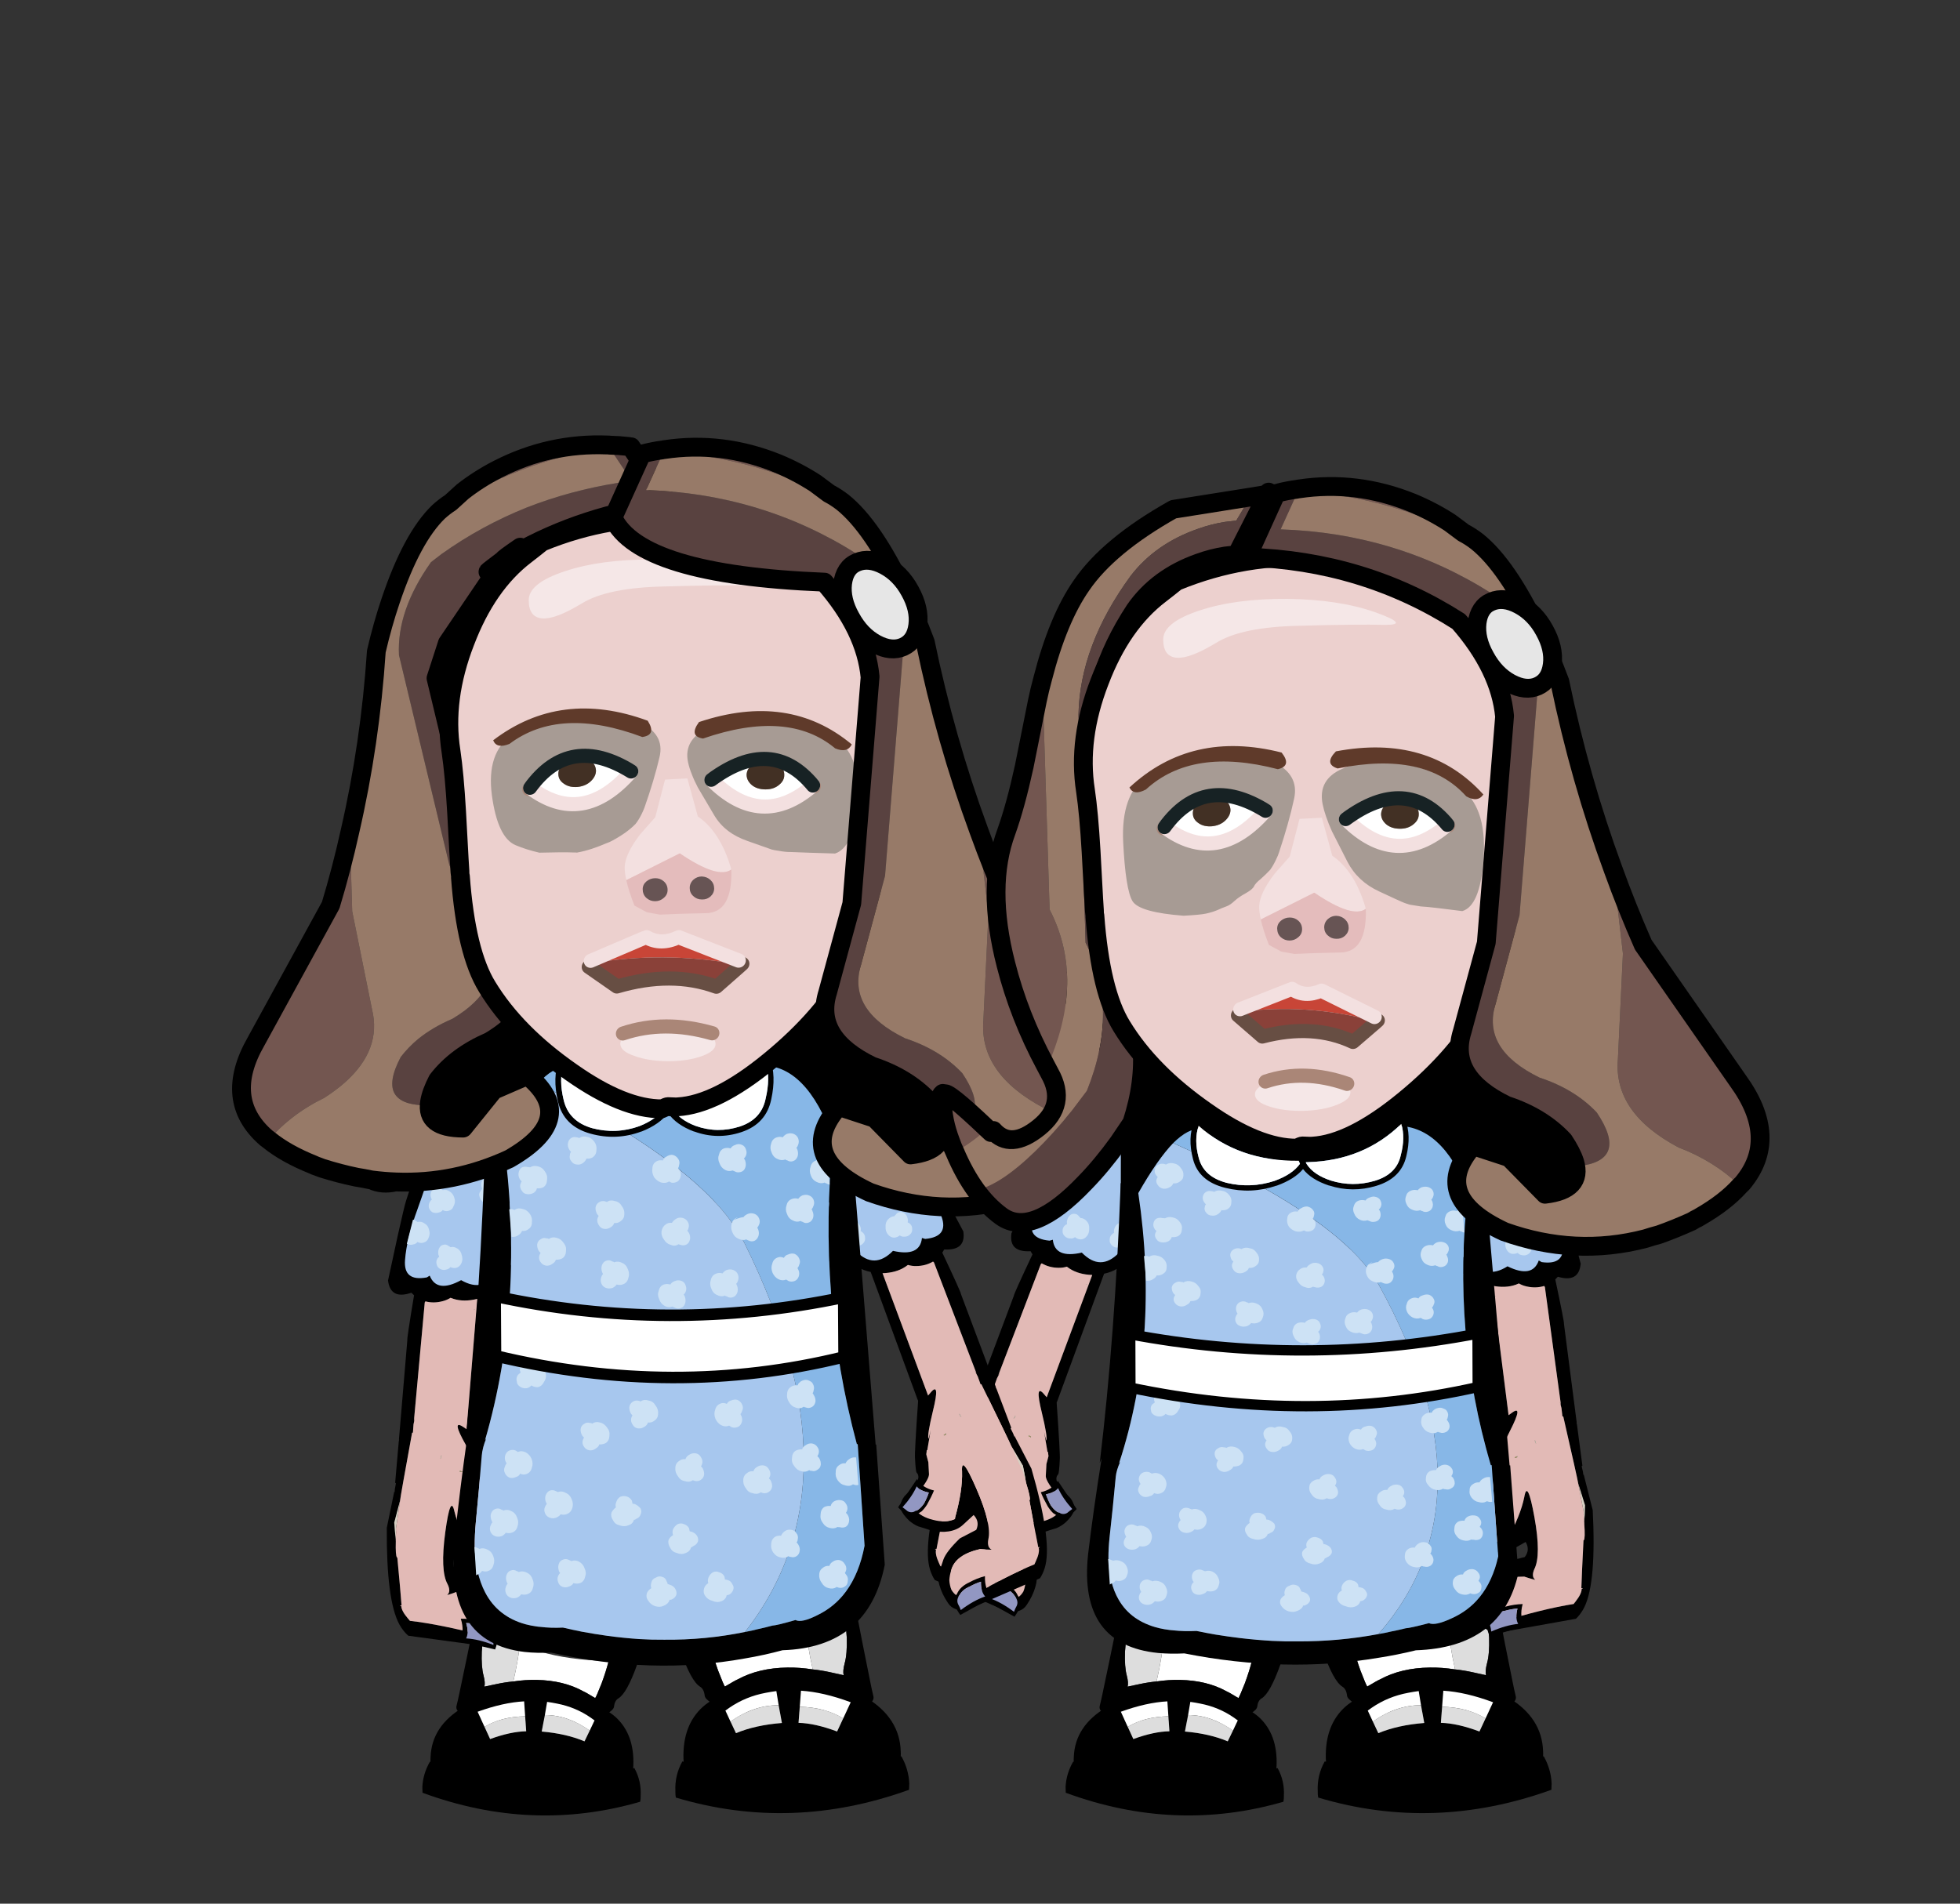 
<svg xmlns="http://www.w3.org/2000/svg" version="1.1" xmlns:xlink="http://www.w3.org/1999/xlink" preserveAspectRatio="none" x="0px" y="0px" width="560px" height="544px" viewBox="0 0 560 544">
<rect x="0" y="0" width="560" height="544" fill="#333333" stroke="none"/>
<defs>
<g id="Duplicate_Items_Folder_leg_suit_copy_11_0_Layer1_0_FILL">
<path fill="#FFFFFF" stroke="none" d="
M 15.75 9
Q 15.949 8.702 16.75 6.15
L 16.75 6.15
Q 17.396 3.909 17.75 1.95 10.126 2.26 5 1.1
L 1 0.6
Q 1.03 1.554 0.85 3.1 0.697 4.725 0.35 7 2.6 6.5 4.7 6.4 9.7 6.15 13.45 7.9 13.85 8.05 14.25 8.25 15.05 8.65 15.75 9 Z"/>

<path fill="#DDDDDD" stroke="none" d="
M -5.9 1.85
Q -5.805 4.712 -5.25 6.3 -4.8 7.65 -4.95 8.35 -4.1 8.1 -2.7 7.7 -1.15 7.25 0.35 7 0.697 4.725 0.85 3.1 1.03 1.554 1 0.6
L -5.75 -2.6
Q -5.905 -0.081 -5.9 1.85 Z"/>

<path fill="#000000" stroke="none" d="
M -5.75 -2.6
L -7.4 -5.9
Q -8.777 4.748 -9.5 9.95 -9.65 11.1 -9.85 12.25 -10.2 13.85 -6 14.5
L 14.75 13.65
Q 19.3 11.5 19.35 10.35 19.4 9.2 20.05 8.75 21.55 7.7 23.05 2.3 23.267 1.495 23.4 1
L 17.75 1.8
Q 17.77 1.869 17.75 1.95 17.396 3.909 16.75 6.15
L 16.75 6.15
Q 15.949 8.702 15.75 9 15.05 8.65 14.25 8.25 13.85 8.05 13.45 7.9 9.7 6.15 4.7 6.4 2.6 6.5 0.35 7 -1.15 7.25 -2.7 7.7 -4.1 8.1 -4.95 8.35 -4.8 7.65 -5.25 6.3 -5.805 4.712 -5.9 1.85 -5.905 -0.081 -5.75 -2.6 Z"/>
</g>

<g id="Duplicate_Items_Folder_right_shoe_copy_7_0_Layer0_0_FILL">
<path fill="#000000" stroke="none" d="
M 12.5 -4.65
Q 9.256 -7.14 1.15 -7.9
L -5 -7.5
Q -4.907 -7.461 -4.85 -7.45 -5.233 -7.37 -5.6 -7.3 -9.203 -6.387 -12.1 -4.35 -16.95 -0.95 -16.75 4.1 -16.75 4.45 -16.7 4.85 -16.75 4.85 -16.8 4.85 -17.75 6.85 -17.7 9 -17.65 9.5 -17.6 9.95 0.5 15.1 17.5 8.7 17.55 8.25 17.5 7.75 17.45 5.35 16.15 3.35 16.05 3.35 15.95 3.4 15.95 3.2 15.95 2.95 15.748 -2.103 12.5 -4.65
M 0.8 -1.4
L 1.1 -4.1 1.3 -6.25
Q 2.123 -6.2 2.9 -6.1 5.95 -5.75 8.5 -4.25 8.838 -4.049 9.15 -3.85
L 8.5 -2.15 7.8 -0.35
Q 4.782 -1.364 0.8 -1.4
M -2.4 -6.05
L -2.05 -3.65 -1.7 -1.25
Q -4.19 -1.014 -7.4 0.45
L -8.45 -1.45 -9.75 -3.8
Q -5.746 -5.611 -2.4 -6.05
M 3.2 -8.05
L 3.05 -8.05
Q 3.163 -8.031 3.25 -8.05
L 3.2 -8.05 Z"/>

<path fill="#DDDDDD" stroke="none" d="
M -1.7 -1.25
L -2.05 -3.65
Q -5.894 -3.288 -8.45 -1.45
L -7.4 0.45
Q -4.19 -1.014 -1.7 -1.25
M 1.1 -4.1
L 0.8 -1.4
Q 4.782 -1.364 7.8 -0.35
L 8.5 -2.15
Q 4.8 -4.38 1.1 -4.1 Z"/>

<path fill="#FFFFFF" stroke="none" d="
M -2.05 -3.65
L -2.4 -6.05
Q -5.746 -5.611 -9.75 -3.8
L -8.45 -1.45
Q -5.894 -3.288 -2.05 -3.65
M 8.5 -2.15
L 9.15 -3.85
Q 8.838 -4.049 8.5 -4.25 5.95 -5.75 2.9 -6.1 2.123 -6.2 1.3 -6.25
L 1.1 -4.1
Q 4.8 -4.38 8.5 -2.15 Z"/>
</g>

<g id="arm_trowl_0_Layer3_0_FILL">
<path fill="#000000" stroke="none" d="
M 31.25 -48.7
Q 29.55 -48.4 27.15 -47.85 20.55 -46.55 15.8 -40.55 10.85 -34.35 9.8 -33.15 9.25 -32.5 6 -27.75 4 -24.8 0.95 -20.25 0 -16.6 4.25 -16.4 4.4 -16.1 4.55 -15.75 0.1 -8.4 0.15 -8.2
L -8.45 9 -8.4 9
Q -8.5 9.15 -8.6 9.3
L -12.2 16.45
Q -12.15 16.55 -12.1 16.6
L -12.7 17.55 -13 18.15
Q -13 18 -12.95 17.9
L -16.9 23.9
Q -22.15 36.8 -21.55 42.05 -21.5 42.4 -21.45 42.7 -21.2 43.9 -20.75 44.75
L -7.55 52.2
Q -4.85 52.95 -3.6 51.35 -2.25 49.75 -1.6 48.1 -1 46.65 -1.2 45.8 -1.5 44.8 -1.85 43.1 -2.25 41.5 -4.55 38.75 -4.65 38.7 -4.75 38.6
L -7.55 36.75
Q -8.1 35.1 -6.75 33.95
L -4.9 36.05
Q -3.95 37.15 -2.3 37.6 -1.55 37.8 -0.65 37.85 -0.25 37.95 0.05 37.95
L 0.05 37.9
Q 0.5 37.85 1 37.8 2.05 37.55 3.65 37.25 4.65 36.95 5.55 36.3 6.1 35.9 6.7 35.25 8.1 33.7 6.9 31.75 5.3 29.75 4.9 28.95 4.25 27.65 5.05 26.95 5.25 26.75 5.65 24.2 5.85 23.2 6.2 13.25 6.245 13.07 6.25 12.85 6.25 13.012 6.25 13.1
L 17.9 -10.6
Q 19.35 -10.75 20.5 -11.3
L 20.55 -11.3
Q 21.4 -10.9 22.35 -10.85 24.4 -10.55 26 -11.75 27.65 -12.85 27.85 -14.75 27.9 -14.95 27.85 -15.25 30.5 -21.6 31.4 -25.55 32.15 -29.65 32.55 -32
L 32.5 -36.65 31.8 -41.95
Q 31.75 -42.15 31.75 -42.3
L 31.2 -47.6
Q 31.25 -47.6 31.3 -47.6
L 31.25 -48.7
M 5.95 -13.7
Q 6.05 -13.8 6.15 -13.85 7.5 -12.85 9.3 -12.65 10.1 -12.55 10.9 -12.7 11.15 -12.5 11.35 -12.3 13 -10.95 15.6 -10.6
L 4.4 11.95
Q 4.15 11.6 3.95 11.3 2.35 8.95 3.15 14.75 3.8 19.6 3.45 20.25 3.3 19.5 3.2 18.5
L 3.45 22.45 3.55 22.45 3.55 23.1
Q 3.6 23.15 3.55 23.2
L 3.55 23.3
Q 3.4 23.65 3 24.75 2.8 26 2.65 26.95 2.45 27.8 4.1 30.4 5.45 33.1 4.45 34.2 3.35 35.35 0.95 35.7 -1.55 36.1 -3.25 35.1
L -3.25 34.8
Q -4.15 29.4 -3.65 25.85 -3.05 22.3 -6.75 28.85 -10.45 35.4 -10.05 38.35 -10 39 -10.15 39.45 -10.3 40 -10.9 40.25 -9.7 40.35 -8.7 40.35 -4 41.95 -3.55 45.05 -3.35 46.05 -3.4 46.95 -3.55 47.9 -4 48.75 -5.1 50.25 -7.15 50.2 -14.2 45 -19.4 42.2 -19.5 41.9 -19.6 41.6 -20.2 39.85 -19.9 38.95 -20 38.9 -20.1 38.8 -20 38.75 -19.8 38.85 -18.95 36.15 -17.15 30
L -17.2 29.95
Q -17.35 29.5 -16.25 26.95 -16.2 26.85 -16.2 26.75
L -16.15 26.7
Q -15.75 25.2 -15.2 23.5
L -12.6 20
Q -12.15 19.15 -5.6 8.7 -5.55 8.7 -5.45 8.75
L -4.75 7.3
Q -4.4 6.8 -4.05 6.25 -4.25 6.5 -4.45 6.75
L 5.95 -13.7 Z"/>

<path fill="#D6CFC2" stroke="none" d="
M -15.3 24.65
Q -15.15 24.45 -12.6 20
L -15.2 23.5
Q -15.75 25.2 -16.15 26.7 -16.1 26.65 -16.1 26.6 -16.052 26.455 -16 26.3 -15.779 25.853 -15.55 25.35 -15.45 25 -15.3 24.65
M -15.9 25.85
Q -15.866 25.814 -15.85 25.75
L -15.65 25.15 -15.9 25.85 Z"/>

<path fill="#E2BAB6" stroke="none" d="
M -15.85 25.75
Q -15.866 25.814 -15.9 25.85
L -15.65 25.15 -15.85 25.75
M 6.15 -13.85
Q 6.05 -13.8 5.95 -13.7
L -4.45 6.75
Q -4.25 6.5 -4.05 6.25 -4.4 6.8 -4.75 7.3
L -5.45 8.75
Q -5.55 8.7 -5.6 8.7 -12.15 19.15 -12.6 20 -15.15 24.45 -15.3 24.65 -15.45 25 -15.55 25.35 -15.779 25.853 -16 26.3 -16.052 26.455 -16.1 26.6 -16.1 26.65 -16.15 26.7
L -16.2 26.75
Q -16.2 26.85 -16.25 26.95 -17.35 29.5 -17.2 29.95
L -17.15 30
Q -18.95 36.15 -19.8 38.85 -20 38.75 -20.1 38.8 -20 38.9 -19.9 38.95 -20.2 39.85 -19.6 41.6 -19.5 41.9 -19.4 42.2 -14.2 45 -7.15 50.2 -5.1 50.25 -4 48.75 -3.55 47.9 -3.4 46.95 -3.35 46.05 -3.55 45.05 -4 41.95 -8.7 40.35 -9.7 40.35 -10.9 40.25 -10.3 40 -10.15 39.45 -10 39 -10.05 38.35 -10.45 35.4 -6.75 28.85 -3.05 22.3 -3.65 25.85 -4.15 29.4 -3.25 34.8
L -3.25 35.1
Q -1.55 36.1 0.95 35.7 3.35 35.35 4.45 34.2 5.45 33.1 4.1 30.4 2.45 27.8 2.65 26.95 2.8 26 3 24.75 3.4 23.65 3.55 23.3
L 3.55 23.2
Q 3.6 23.15 3.55 23.1
L 3.55 22.45 3.45 22.45 3.2 18.5
Q 3.3 19.5 3.45 20.25 3.8 19.6 3.15 14.75 2.35 8.95 3.95 11.3 4.15 11.6 4.4 11.95
L 15.6 -10.6
Q 13 -10.95 11.35 -12.3 11.15 -12.5 10.9 -12.7 10.1 -12.55 9.3 -12.65 7.5 -12.85 6.15 -13.85
M 14.3 -8.95
L 14.4 -8.95 14.25 -8.8 14.3 -8.95
M 0.55 19.3
Q 0.35 19.2 0.15 19.05
L 0.15 18.85 0.3 18.9
Q 0.3 19.05 0.6 19.2 0.55 19.25 0.55 19.3
M -2.45 15.4
Q -2.35 15.35 -2.25 15.2 -2.15 15.05 -2 14.85
L -1.95 14.85
Q -2.05 15 -2.15 15.2 -2.3 15.35 -2.45 15.4 Z"/>

<path fill="#E8E6CE" stroke="none" d="
M -2.25 15.2
Q -2.35 15.35 -2.45 15.4 -2.3 15.35 -2.15 15.2 -2.05 15 -1.95 14.85
L -2 14.85
Q -2.15 15.05 -2.25 15.2
M 0.15 19.05
L 0.3 18.9 0.15 18.85 0.15 19.05
M 14.4 -8.95
L 14.3 -8.95 14.25 -8.8 14.4 -8.95 Z"/>

<path fill="#B1A96B" stroke="none" d="
M 0.3 18.9
L 0.15 19.05
Q 0.35 19.2 0.55 19.3 0.55 19.25 0.6 19.2 0.3 19.05 0.3 18.9 Z"/>
</g>

<g id="arm_trowl_0_Layer2_0_FILL">
<path fill="#A7C7EE" stroke="none" d="
M 29.5 -28.45
L 28 -44.15
Q 19.6 -40.95 16.65 -37.25 15.3 -35.45 11.3 -30.9 7.25 -26.4 5.45 -22.7 3.6 -18.95 8.05 -18.05 8 -18 8.75 -18.15 8.75 -14.45 14.05 -15.1 17.25 -11.05 21.15 -14.3 24.6 -13.1 25.2 -16.3 25.8 -19.6 26.95 -21.85 28.1 -24.15 28.8 -26.25 29.25 -27.4 29.5 -28.45 Z"/>
</g>

<g id="arm_trowl_0_Layer1_0_FILL">
<path fill="#CDE2F5" stroke="none" d="
M 20.15 -17.95
Q 19.7 -17.6 19.65 -16.95 19.55 -16.4 19.95 -15.9 20.35 -15.4 20.95 -15.35 21.5 -15.3 21.9 -15.5 22.35 -15.1 22.9 -15 23.65 -14.9 24.2 -15.5 24.75 -16.05 24.8 -16.9 24.95 -17.75 24.45 -18.35 24.05 -19 23.4 -19.1
L 23.35 -19.1
Q 23.25 -19.3 23.1 -19.5 22.8 -19.95 22.2 -20 21.65 -20.1 21.2 -19.65 20.8 -19.25 20.65 -18.65 20.65 -18.45 20.65 -18.25 20.4 -18.15 20.15 -17.95
M 15.95 -19.55
Q 16.1 -20.4 15.65 -21 15.2 -21.65 14.55 -21.75
L 14.5 -21.75
Q 14.4 -21.95 14.25 -22.1 13.95 -22.65 13.35 -22.7 12.85 -22.8 12.35 -22.35 11.95 -21.95 11.8 -21.3 11.8 -21.1 11.8 -20.85 11.55 -20.8 11.35 -20.65 10.85 -20.3 10.8 -19.65 10.7 -19.05 11.1 -18.6 11.5 -18.1 12.15 -18.05 12.65 -17.95 13.05 -18.2 13.5 -17.75 14.1 -17.65 14.8 -17.6 15.35 -18.15 15.9 -18.7 15.95 -19.55
M 18.35 -31.75
Q 17.95 -32.4 17.25 -32.5
L 17.2 -32.5
Q 17.1 -32.7 16.95 -32.85 16.6 -33.35 16.1 -33.4 15.55 -33.5 15.05 -33.1 14.6 -32.7 14.55 -32.05 14.55 -31.8 14.55 -31.6 14.3 -31.55 14.05 -31.35 13.55 -30.95 13.45 -30.35 13.4 -29.8 13.75 -29.3 14.2 -28.85 14.85 -28.8 15.4 -28.7 15.75 -28.95 16.15 -28.45 16.75 -28.4 17.5 -28.3 18 -28.9 18.65 -29.45 18.7 -30.25 18.8 -31.15 18.35 -31.75
M 6.95 -25.5
L 6.95 -25.45
Q 7.4 -24.95 8.05 -24.9 8.6 -24.8 8.95 -25.05 9.4 -24.55 9.95 -24.5 10.75 -24.4 11.25 -25 11.85 -25.55 11.9 -26.4 12.05 -27.25 11.55 -27.85 11.15 -28.5 10.45 -28.6
L 10.4 -28.6
Q 10.3 -28.8 10.15 -28.95 10 -29.25 9.75 -29.35
L 6.95 -25.5
M 26.7 -31.15
Q 26.45 -31.65 25.85 -31.7 25.3 -31.75 24.85 -31.35 24.45 -30.95 24.35 -30.3 24.35 -30.1 24.3 -29.9 24.05 -29.8 23.8 -29.6 23.3 -29.3 23.3 -28.65 23.2 -28.05 23.55 -27.55 23.95 -27.1 24.6 -27.05 25.15 -26.95 25.6 -27.2 25.95 -26.75 26.55 -26.65 27.3 -26.55 27.8 -27.15 28.4 -27.7 28.5 -28.5 28.6 -29.4 28.15 -30 27.7 -30.65 27 -30.75
L 26.95 -30.75
Q 26.85 -30.95 26.7 -31.15
M 23.95 -40.7
Q 23.6 -41.15 23 -41.2 22.45 -41.3 22.05 -40.9 21.6 -40.45 21.5 -39.85 21.5 -39.65 21.5 -39.45 21.25 -39.4 20.95 -39.15 20.5 -38.8 20.45 -38.2 20.4 -37.6 20.75 -37.1 21.15 -36.65 21.75 -36.6 22.3 -36.55 22.75 -36.8 23.15 -36.3 23.7 -36.2 24.45 -36.15 25 -36.7 25.55 -37.3 25.65 -38.1 25.75 -38.95 25.3 -39.55 24.9 -40.25 24.2 -40.35
L 24.15 -40.3
Q 24.05 -40.5 23.95 -40.7 Z"/>
</g>

<g id="arm_trowl_0_Layer0_0_FILL">
<path fill="#000000" stroke="none" d="
M -5.15 49.4
Q -5.6 47.95 -7.3 46.95 -8.6 46.05 -10.15 45.45 -10.35 48.15 -12 49.35
L -6.2 53.4
Q -5.45 52.55 -4.9 51.6 -4.3 50.8 -5.15 49.4
M -10.6 49.35
Q -9.65 48.5 -9.5 46.6 -8.45 47.05 -7.45 47.75 -6.15 48.45 -5.65 49.6 -5.1 50.55 -5.55 51.35 -5.95 51.9 -6.2 52.45 -8.45 50.35 -10.6 49.35
M 4.85 28.2
Q 3.7 29.75 1.35 30.05 1.75 31.4 2.4 32.9 2.8 33.7 3.3 34.3 3.8 34.75 4.3 35 4.7 35.25 5.05 35.4 5.75 35.55 6.3 35.2 7.1 34.7 7.9 34
L 4.85 28.2
M 2.3 30.55
Q 4 30.4 4.75 29.6 5.45 31.7 7.05 33.9 6.6 34.15 6 34.55 5.45 34.8 4.9 34.6 4.75 34.55 4.5 34.35 4.3 34.3 4.05 34.1 3.5 33.65 3 32.75 2.55 31.65 2.3 30.55 Z"/>

<path fill="#9297C2" stroke="none" d="
M -9.5 46.6
Q -9.65 48.5 -10.6 49.35 -8.45 50.35 -6.2 52.45 -5.95 51.9 -5.55 51.35 -5.1 50.55 -5.65 49.6 -6.15 48.45 -7.45 47.75 -8.45 47.05 -9.5 46.6
M 4.75 29.6
Q 4 30.4 2.3 30.55 2.55 31.65 3 32.75 3.5 33.65 4.05 34.1 4.3 34.3 4.5 34.35 4.75 34.55 4.9 34.6 5.45 34.8 6 34.55 6.6 34.15 7.05 33.9 5.45 31.7 4.75 29.6 Z"/>
</g>

<g id="Duplicate_Items_Folder_arm_suit_copy_16_0_Layer3_0_FILL">
<path fill="#000000" stroke="none" d="
M 31.25 -48.7
Q 29.55 -48.4 27.15 -47.85 20.55 -46.55 15.8 -40.55 10.85 -34.35 9.8 -33.15 9.25 -32.5 6 -27.75 4 -24.8 0.95 -20.25 0 -16.6 4.25 -16.4 4.4 -16.1 4.55 -15.75 0.1 -8.4 0.15 -8.2
L -8.45 9 -8.4 9
Q -8.5 9.15 -8.6 9.3
L -12.2 16.45
Q -12.15 16.55 -12.1 16.6
L -12.7 17.55 -13 18.15
Q -13 18 -12.95 17.9
L -16.9 23.9
Q -22.15 36.8 -21.55 42.05 -21.5 42.4 -21.45 42.7 -21.2 43.9 -20.75 44.75
L -7.55 52.2
Q -4.85 52.95 -3.6 51.35 -2.25 49.75 -1.6 48.1 -1 46.65 -1.2 45.8 -1.5 44.8 -1.85 43.1 -2.25 41.5 -4.55 38.75 -4.65 38.7 -4.75 38.6
L -7.55 36.75
Q -8.1 35.1 -6.75 33.95
L -4.9 36.05
Q -3.95 37.15 -2.3 37.6 -1.55 37.8 -0.65 37.85 -0.25 37.95 0.05 37.95
L 0.05 37.9
Q 0.5 37.85 1 37.8 2.05 37.55 3.65 37.25 4.65 36.95 5.55 36.3 6.1 35.9 6.7 35.25 8.1 33.7 6.9 31.75 5.3 29.75 4.9 28.95 4.25 27.65 5.05 26.95 5.25 26.75 5.65 24.2 5.85 23.2 6.2 13.25 6.245 13.07 6.25 12.85 6.25 13.012 6.25 13.1
L 17.9 -10.6
Q 19.35 -10.75 20.5 -11.3
L 20.55 -11.3
Q 21.4 -10.9 22.35 -10.85 24.4 -10.55 26 -11.75 27.65 -12.85 27.85 -14.75 27.9 -14.95 27.85 -15.25 30.5 -21.6 31.4 -25.55 32.15 -29.65 32.55 -32
L 32.5 -36.65 31.8 -41.95
Q 31.75 -42.15 31.75 -42.3
L 31.2 -47.6
Q 31.25 -47.6 31.3 -47.6
L 31.25 -48.7
M 5.95 -13.7
Q 6.05 -13.8 6.15 -13.85 7.5 -12.85 9.3 -12.65 10.1 -12.55 10.9 -12.7 11.15 -12.5 11.35 -12.3 13 -10.95 15.6 -10.6
L 4.4 11.95
Q 4.15 11.6 3.95 11.3 2.35 8.95 3.15 14.75 3.8 19.6 3.45 20.25 3.3 19.5 3.2 18.5
L 3.45 22.45 3.55 22.45 3.55 23.1
Q 3.6 23.15 3.55 23.2
L 3.55 23.3
Q 3.4 23.65 3 24.75 2.8 26 2.65 26.95 2.45 27.8 4.1 30.4 5.45 33.1 4.45 34.2 3.35 35.35 0.95 35.7 -1.55 36.1 -3.25 35.1
L -3.25 34.8
Q -4.15 29.4 -3.65 25.85 -3.05 22.3 -6.75 28.85 -10.45 35.4 -10.05 38.35 -10 39 -10.15 39.45 -10.3 40 -10.9 40.25 -9.7 40.35 -8.7 40.35 -4 41.95 -3.55 45.05 -3.35 46.05 -3.4 46.95 -3.55 47.9 -4 48.75 -5.1 50.25 -7.15 50.2 -14.2 45 -19.4 42.2 -19.5 41.9 -19.6 41.6 -20.2 39.85 -19.9 38.95 -20 38.9 -20.1 38.8 -20 38.75 -19.8 38.85 -18.95 36.15 -17.15 30
L -17.2 29.95
Q -17.35 29.5 -16.25 26.95 -16.2 26.85 -16.2 26.75
L -16.15 26.7
Q -15.75 25.2 -15.2 23.5
L -12.6 20
Q -12.15 19.15 -5.6 8.7 -5.55 8.7 -5.45 8.75
L -4.75 7.3
Q -4.4 6.8 -4.05 6.25 -4.25 6.5 -4.45 6.75
L 5.95 -13.7 Z"/>

<path fill="#D6CFC2" stroke="none" d="
M -15.3 24.65
Q -15.15 24.45 -12.6 20
L -15.2 23.5
Q -15.75 25.2 -16.15 26.7 -16.1 26.65 -16.1 26.6 -16.052 26.455 -16 26.3 -15.779 25.853 -15.55 25.35 -15.45 25 -15.3 24.65
M -15.9 25.85
Q -15.866 25.814 -15.85 25.75
L -15.65 25.15 -15.9 25.85 Z"/>

<path fill="#E2BAB6" stroke="none" d="
M -15.85 25.75
Q -15.866 25.814 -15.9 25.85
L -15.65 25.15 -15.85 25.75
M 6.15 -13.85
Q 6.05 -13.8 5.95 -13.7
L -4.45 6.75
Q -4.25 6.5 -4.05 6.25 -4.4 6.8 -4.75 7.3
L -5.45 8.75
Q -5.55 8.7 -5.6 8.7 -12.15 19.15 -12.6 20 -15.15 24.45 -15.3 24.65 -15.45 25 -15.55 25.35 -15.779 25.853 -16 26.3 -16.052 26.455 -16.1 26.6 -16.1 26.65 -16.15 26.7
L -16.2 26.75
Q -16.2 26.85 -16.25 26.95 -17.35 29.5 -17.2 29.95
L -17.15 30
Q -18.95 36.15 -19.8 38.85 -20 38.75 -20.1 38.8 -20 38.9 -19.9 38.95 -20.2 39.85 -19.6 41.6 -19.5 41.9 -19.4 42.2 -14.2 45 -7.15 50.2 -5.1 50.25 -4 48.75 -3.55 47.9 -3.4 46.95 -3.35 46.05 -3.55 45.05 -4 41.95 -8.7 40.35 -9.7 40.35 -10.9 40.25 -10.3 40 -10.15 39.45 -10 39 -10.05 38.35 -10.45 35.4 -6.75 28.85 -3.05 22.3 -3.65 25.85 -4.15 29.4 -3.25 34.8
L -3.25 35.1
Q -1.55 36.1 0.95 35.7 3.35 35.35 4.45 34.2 5.45 33.1 4.1 30.4 2.45 27.8 2.65 26.95 2.8 26 3 24.75 3.4 23.65 3.55 23.3
L 3.55 23.2
Q 3.6 23.15 3.55 23.1
L 3.55 22.45 3.45 22.45 3.2 18.5
Q 3.3 19.5 3.45 20.25 3.8 19.6 3.15 14.75 2.35 8.95 3.95 11.3 4.15 11.6 4.4 11.95
L 15.6 -10.6
Q 13 -10.95 11.35 -12.3 11.15 -12.5 10.9 -12.7 10.1 -12.55 9.3 -12.65 7.5 -12.85 6.15 -13.85
M 14.3 -8.95
L 14.4 -8.95 14.25 -8.8 14.3 -8.95
M 0.3 18.9
Q 0.3 19.05 0.6 19.2 0.55 19.25 0.55 19.3 0.35 19.2 0.15 19.05
L 0.15 18.85 0.3 18.9
M -2.45 15.4
Q -2.35 15.35 -2.25 15.2 -2.15 15.05 -2 14.85
L -1.95 14.85
Q -2.05 15 -2.15 15.2 -2.3 15.35 -2.45 15.4 Z"/>

<path fill="#E8E6CE" stroke="none" d="
M -2.25 15.2
Q -2.35 15.35 -2.45 15.4 -2.3 15.35 -2.15 15.2 -2.05 15 -1.95 14.85
L -2 14.85
Q -2.15 15.05 -2.25 15.2
M 0.15 19.05
L 0.3 18.9 0.15 18.85 0.15 19.05
M 14.4 -8.95
L 14.3 -8.95 14.25 -8.8 14.4 -8.95 Z"/>

<path fill="#B1A96B" stroke="none" d="
M 0.6 19.2
Q 0.3 19.05 0.3 18.9
L 0.15 19.05
Q 0.35 19.2 0.55 19.3 0.55 19.25 0.6 19.2 Z"/>
</g>

<g id="Duplicate_Items_Folder_arm_suit_copy_16_0_Layer2_0_FILL">
<path fill="#A7C7EE" stroke="none" d="
M 29.5 -28.45
L 28 -44.15
Q 19.6 -40.95 16.65 -37.25 15.3 -35.45 11.3 -30.9 7.25 -26.4 5.45 -22.7 3.6 -18.95 8.05 -18.05 8 -18 8.75 -18.15 8.75 -14.45 14.05 -15.1 17.25 -11.05 21.15 -14.3 24.6 -13.1 25.2 -16.3 25.8 -19.6 26.95 -21.85 28.1 -24.15 28.8 -26.25 29.25 -27.4 29.5 -28.45 Z"/>
</g>

<g id="Duplicate_Items_Folder_arm_suit_copy_16_0_Layer1_0_FILL">
<path fill="#CDE2F5" stroke="none" d="
M 20.15 -17.95
Q 19.7 -17.6 19.65 -16.95 19.55 -16.4 19.95 -15.9 20.35 -15.4 20.95 -15.35 21.5 -15.3 21.9 -15.5 22.35 -15.1 22.9 -15 23.65 -14.9 24.2 -15.5 24.75 -16.05 24.8 -16.9 24.95 -17.75 24.45 -18.35 24.05 -19 23.4 -19.1
L 23.35 -19.1
Q 23.25 -19.3 23.1 -19.5 22.8 -19.95 22.2 -20 21.65 -20.1 21.2 -19.65 20.8 -19.25 20.65 -18.65 20.65 -18.45 20.65 -18.25 20.4 -18.15 20.15 -17.95
M 15.95 -19.55
Q 16.1 -20.4 15.65 -21 15.2 -21.65 14.55 -21.75
L 14.5 -21.75
Q 14.4 -21.95 14.25 -22.1 13.95 -22.65 13.35 -22.7 12.85 -22.8 12.35 -22.35 11.95 -21.95 11.8 -21.3 11.8 -21.1 11.8 -20.85 11.55 -20.8 11.35 -20.65 10.85 -20.3 10.8 -19.65 10.7 -19.05 11.1 -18.6 11.5 -18.1 12.15 -18.05 12.65 -17.95 13.05 -18.2 13.5 -17.75 14.1 -17.65 14.8 -17.6 15.35 -18.15 15.9 -18.7 15.95 -19.55
M 18.35 -31.75
Q 17.95 -32.4 17.25 -32.5
L 17.2 -32.5
Q 17.1 -32.7 16.95 -32.85 16.6 -33.35 16.1 -33.4 15.55 -33.5 15.05 -33.1 14.6 -32.7 14.55 -32.05 14.55 -31.8 14.55 -31.6 14.3 -31.55 14.05 -31.35 13.55 -30.95 13.45 -30.35 13.4 -29.8 13.75 -29.3 14.2 -28.85 14.85 -28.8 15.4 -28.7 15.75 -28.95 16.15 -28.45 16.75 -28.4 17.5 -28.3 18 -28.9 18.65 -29.45 18.7 -30.25 18.8 -31.15 18.35 -31.75
M 6.95 -25.5
L 6.95 -25.45
Q 7.4 -24.95 8.05 -24.9 8.6 -24.8 8.95 -25.05 9.4 -24.55 9.95 -24.5 10.75 -24.4 11.25 -25 11.85 -25.55 11.9 -26.4 12.05 -27.25 11.55 -27.85 11.15 -28.5 10.45 -28.6
L 10.4 -28.6
Q 10.3 -28.8 10.15 -28.95 10 -29.25 9.75 -29.35
L 6.95 -25.5
M 26.7 -31.15
Q 26.45 -31.65 25.85 -31.7 25.3 -31.75 24.85 -31.35 24.45 -30.95 24.35 -30.3 24.35 -30.1 24.3 -29.9 24.05 -29.8 23.8 -29.6 23.3 -29.3 23.3 -28.65 23.2 -28.05 23.55 -27.55 23.95 -27.1 24.6 -27.05 25.15 -26.95 25.6 -27.2 25.95 -26.75 26.55 -26.65 27.3 -26.55 27.8 -27.15 28.4 -27.7 28.5 -28.5 28.6 -29.4 28.15 -30 27.7 -30.65 27 -30.75
L 26.95 -30.75
Q 26.85 -30.95 26.7 -31.15
M 24.15 -40.3
Q 24.05 -40.5 23.95 -40.7 23.6 -41.15 23 -41.2 22.45 -41.3 22.05 -40.9 21.6 -40.45 21.5 -39.85 21.5 -39.65 21.5 -39.45 21.25 -39.4 20.95 -39.15 20.5 -38.8 20.45 -38.2 20.4 -37.6 20.75 -37.1 21.15 -36.65 21.75 -36.6 22.3 -36.55 22.75 -36.8 23.15 -36.3 23.7 -36.2 24.45 -36.15 25 -36.7 25.55 -37.3 25.65 -38.1 25.75 -38.95 25.3 -39.55 24.9 -40.25 24.2 -40.35
L 24.15 -40.3 Z"/>
</g>

<g id="Duplicate_Items_Folder_arm_suit_copy_16_0_Layer0_0_FILL">
<path fill="#000000" stroke="none" d="
M -5.15 49.4
Q -5.6 47.95 -7.3 46.95 -8.6 46.05 -10.15 45.45 -10.35 48.15 -12 49.35
L -6.2 53.4
Q -5.45 52.55 -4.9 51.6 -4.3 50.8 -5.15 49.4
M -10.6 49.35
Q -9.65 48.5 -9.5 46.6 -8.45 47.05 -7.45 47.75 -6.15 48.45 -5.65 49.6 -5.1 50.55 -5.55 51.35 -5.95 51.9 -6.2 52.45 -8.45 50.35 -10.6 49.35
M 4.85 28.2
Q 3.7 29.75 1.35 30.05 1.75 31.4 2.4 32.9 2.8 33.7 3.3 34.3 3.8 34.75 4.3 35 4.7 35.25 5.05 35.4 5.75 35.55 6.3 35.2 7.1 34.7 7.9 34
L 4.85 28.2
M 2.3 30.55
Q 4 30.4 4.75 29.6 5.45 31.7 7.05 33.9 6.6 34.15 6 34.55 5.45 34.8 4.9 34.6 4.75 34.55 4.5 34.35 4.3 34.3 4.05 34.1 3.5 33.65 3 32.75 2.55 31.65 2.3 30.55 Z"/>

<path fill="#9297C2" stroke="none" d="
M -9.5 46.6
Q -9.65 48.5 -10.6 49.35 -8.45 50.35 -6.2 52.45 -5.95 51.9 -5.55 51.35 -5.1 50.55 -5.65 49.6 -6.15 48.45 -7.45 47.75 -8.45 47.05 -9.5 46.6
M 4.75 29.6
Q 4 30.4 2.3 30.55 2.55 31.65 3 32.75 3.5 33.65 4.05 34.1 4.3 34.3 4.5 34.35 4.75 34.55 4.9 34.6 5.45 34.8 6 34.55 6.6 34.15 7.05 33.9 5.45 31.7 4.75 29.6 Z"/>
</g>

<g id="Duplicate_Items_Folder_body_suit_copy_15_0_Layer4_0_FILL">
<path fill="#000000" stroke="none" d="
M 30.65 -12.7
L 32.25 -68.2 -30.25 -70.8 -31.85 -15.3 30.65 -12.7 Z"/>
</g>

<g id="Duplicate_Items_Folder_body_suit_copy_15_0_Layer3_0_FILL">
<path fill="#000000" stroke="none" d="
M 31.6 -25.7
Q 26.95 -39.8 18.1 -39.9
L -17.1 -41.35
Q -20.759 -41.512 -24.65 -37.7 -27.99 -34.439 -31.5 -28.25 -33.247 0.853 -36.6 25.7
L -36.25 24.85
Q -37.95 34.75 -39.1 43.3 -41.271 60.802 -27.5 63 -25.401 63.32 -22.95 63.3 -5.582 67.995 10.6 65.75 13.905 65.335 17.15 64.6 32.05 64.75 35.3 50.5
L 34.45 29.55 34.35 29.55 31.6 -25.7
M 16.35 -37.15
Q 24.35 -37.05 28.6 -23.85 25.017 3.415 31.1 29.35
L 31.25 29.35 31.9 47.05
Q 30.846 51.802 28.45 54.85 26.423 57.427 23.4 58.75 20.598 60.047 19.55 59.45 16.224 60.255 15.5 60.25 14.258 60.54 13 60.75 11.882 60.998 10.75 61.15 3.847 62.272 -3.3 61.9 -5.447 61.833 -7.65 61.6 -10.364 61.299 -13.15 60.8 -15.285 60.41 -17.5 59.9 -19.102 59.508 -20.75 59.05
L -20.8 59.05
Q -22.884 59.059 -24.7 58.75 -25.008 58.724 -25.35 58.65 -26.297 58.478 -27.2 58.2 -32.005 56.657 -34.05 52.35 -35.621 49.096 -35.6 44.2 -35.556 42.353 -35.3 40.25 -34.562 34.511 -33.9 28.5 -33.744 27.224 -33.05 25.65
L -33.25 25.9
Q -25.532 2.122 -28.5 -26.25 -24.98 -32.652 -22.2 -35.65 -19.458 -38.468 -17.4 -38.15 -0.01 -24.486 16.35 -37.15 Z"/>

<path fill="#A7C7EE" stroke="none" d="
M -22.2 -35.65
Q -24.98 -32.652 -28.5 -26.25 -25.532 2.122 -33.25 25.9
L -33.05 25.65
Q -33.744 27.224 -33.9 28.5 -34.562 34.511 -35.3 40.25 -35.556 42.353 -35.6 44.2 -35.621 49.096 -34.05 52.35 -32.005 56.657 -27.2 58.2 -26.297 58.478 -25.35 58.65 -25.008 58.724 -24.7 58.75 -22.884 59.059 -20.8 59.05
L -20.75 59.05
Q -19.102 59.508 -17.5 59.9 -15.285 60.41 -13.15 60.8 -10.364 61.299 -7.65 61.6 -5.447 61.833 -3.3 61.9 3.847 62.272 10.75 61.15 31.908 35.966 12.75 -6.3 6.748 -19.708 -22.2 -35.65 Z"/>

<path fill="#87B7E7" stroke="none" d="
M 28.6 -23.85
Q 24.35 -37.05 16.35 -37.15 -0.01 -24.486 -17.4 -38.15 -19.458 -38.468 -22.2 -35.65 6.748 -19.708 12.75 -6.3 31.908 35.966 10.75 61.15 11.882 60.998 13 60.75 14.258 60.54 15.5 60.25 16.224 60.255 19.55 59.45 20.598 60.047 23.4 58.75 26.423 57.427 28.45 54.85 30.846 51.802 31.9 47.05
L 31.25 29.35 31.1 29.35
Q 25.017 3.415 28.6 -23.85 Z"/>
</g>

<g id="Duplicate_Items_Folder_body_suit_copy_15_0_Layer2_0_FILL">
<path fill="#000000" stroke="none" d="
M 17.85 -38.85
Q 17.7 -38.95 17.5 -38.95 17.4 -38.9 17.25 -38.75 10.791 -31.73 1.25 -31.85 1.21 -31.977 1.1 -32.05 0.95 -32.15 0.8 -32.15 -10.45 -32.05 -17.5 -40.05 -17.65 -40.2 -17.8 -40.25 -18 -40.25 -18.15 -40.15 -18.3 -40.1 -18.35 -39.9 -18.45 -39.75 -18.45 -39.65 -19.7 -36.55 -18.85 -32.4 -18 -28.05 -13.4 -26.55 -8.95 -25.1 -4.55 -26.55
L -4.5 -26.55
Q -1.375 -27.651 0.15 -29.55 1.524 -27.436 4.55 -26.15
L 4.6 -26.15
Q 8.6 -24.5 12.75 -25.7 17.1 -26.95 18.1 -31.2 19.1 -35.2 18.1 -38.3 18.1 -38.4 18.05 -38.6 18 -38.8 17.85 -38.85
M 0.65 -30.85
Q 0.834 -30.844 1 -30.85 10.677 -30.679 17.4 -37.5 18.05 -34.8 17.15 -31.45 16.35 -27.8 12.55 -26.7 8.65 -25.6 4.9 -27.1 1.948 -28.346 0.8 -30.5 0.731 -30.664 0.65 -30.85
M -13.1 -27.5
Q -17.1 -28.85 -17.85 -32.6 -18.6 -36.1 -17.7 -38.8 -10.929 -31.542 -0.55 -31.2
L -0.55 -31.15
Q -0.5 -31.05 -0.45 -30.95
L -0.5 -31
Q -0.43 -30.79 -0.35 -30.6 -1.729 -28.599 -4.85 -27.5 -8.95 -26.2 -13.1 -27.5 Z"/>

<path fill="#FFFFFF" stroke="none" d="
M -17.85 -32.6
Q -17.1 -28.85 -13.1 -27.5 -8.95 -26.2 -4.85 -27.5 -1.729 -28.599 -0.35 -30.6 -0.43 -30.79 -0.5 -31
L -0.45 -30.95
Q -0.5 -31.05 -0.55 -31.15
L -0.55 -31.2
Q -10.929 -31.542 -17.7 -38.8 -18.6 -36.1 -17.85 -32.6
M 1 -30.85
Q 0.834 -30.844 0.65 -30.85 0.731 -30.664 0.8 -30.5 1.948 -28.346 4.9 -27.1 8.65 -25.6 12.55 -26.7 16.35 -27.8 17.15 -31.45 18.05 -34.8 17.4 -37.5 10.677 -30.679 1 -30.85 Z"/>
</g>

<g id="Duplicate_Items_Folder_body_suit_copy_15_0_Layer1_0_FILL">
<path fill="#CDE2F5" stroke="none" d="
M -2 52.4
Q -2.15 52.35 -2.4 52.25 -2.4 52 -2.55 51.8 -2.7 51.15 -3.35 50.95 -3.9 50.75 -4.4 51.05 -5.05 51.25 -5.2 51.85 -5.4 52.4 -5.25 52.85 -5.75 53.15 -6 53.6 -6.3 54.35 -5.85 55 -5.45 55.7 -4.7 56 -3.85 56.3 -3.2 56 -2.45 55.75 -2.15 55.1
L -2.2 55
Q -1.9 55.05 -1.75 54.95 -1.2 54.75 -0.95 54.2 -0.8 53.7 -1.1 53.15 -1.35 52.65 -2 52.4
M -10.95 38.55
Q -11.5 38.95 -11.75 39.45 -11.95 40.1 -11.5 40.8 -11.2 41.5 -10.4 41.7 -9.6 42.05 -8.85 41.75 -8.1 41.55 -7.9 40.85
L -7.85 40.85
Q -7.65 40.85 -7.4 40.65 -6.9 40.5 -6.7 39.95 -6.45 39.45 -6.7 38.9 -7.1 38.4 -7.6 38.15 -7.8 38.05 -8.05 38.05 -8.1 37.8 -8.15 37.5 -8.45 36.95 -9 36.75 -9.55 36.55 -10.15 36.75 -10.65 37.05 -10.85 37.6 -11.1 38.2 -10.95 38.55
M -20.4 47.25
Q -20.95 47.4 -21.15 48 -21.35 48.5 -21.15 49.2 -21.1 49.35 -20.95 49.55 -21.15 49.7 -21.3 50 -21.55 50.55 -21.35 51.1 -21.2 51.7 -20.65 51.95 -20.05 52.2 -19.45 51.95 -18.95 51.8 -18.7 51.4 -18.15 51.6 -17.55 51.45 -16.85 51.2 -16.65 50.4 -16.35 49.7 -16.7 48.9 -16.95 48.1 -17.65 47.7 -18.25 47.35 -18.9 47.55
L -18.95 47.55
Q -19.15 47.45 -19.35 47.35 -19.85 47.05 -20.4 47.25
M -26.7 49.25
Q -27.4 48.85 -28.05 49.05
L -28.1 49.1
Q -28.2 48.95 -28.45 48.9 -28.95 48.55 -29.5 48.75 -30 48.9 -30.25 49.5 -30.45 50.05 -30.25 50.7 -30.15 50.9 -30.1 51.05 -30.3 51.2 -30.4 51.5 -30.65 52.05 -30.45 52.65 -30.25 53.2 -29.7 53.45 -29.15 53.7 -28.5 53.5 -28.05 53.3 -27.8 52.95 -27.2 53.15 -26.65 52.95 -25.95 52.7 -25.75 51.95 -25.45 51.2 -25.75 50.45 -26 49.6 -26.7 49.25
M -35.65 44.4
L -35.5 49.35
Q -35.433 49.25 -35.25 49.2 -34.7 49 -34.45 48.6 -33.9 48.85 -33.35 48.65 -32.65 48.4 -32.45 47.65 -32.15 46.9 -32.45 46.1 -32.7 45.3 -33.4 44.95 -34.1 44.55 -34.75 44.75
L -34.8 44.8
Q -34.9 44.65 -35.15 44.6 -35.4 44.4 -35.65 44.4
M -30.8 38.1
Q -31.25 37.75 -31.85 37.95 -32.35 38.1 -32.6 38.7 -32.8 39.25 -32.55 39.9 -32.5 40.1 -32.4 40.25 -32.6 40.4 -32.7 40.7 -33 41.25 -32.8 41.85 -32.6 42.4 -32.05 42.65 -31.5 42.9 -30.85 42.7 -30.4 42.5 -30.15 42.15 -29.55 42.35 -29 42.15 -28.3 41.9 -28.1 41.15 -27.8 40.4 -28.1 39.65 -28.35 38.8 -29.05 38.45 -29.7 38.05 -30.35 38.25
L -30.4 38.3
Q -30.6 38.15 -30.8 38.1
M -23.05 35.95
Q -23.25 36.5 -23.05 37.1 -22.95 37.3 -22.9 37.45 -23.1 37.65 -23.2 37.9 -23.5 38.45 -23.25 39.05 -23.05 39.6 -22.5 39.85 -21.9 40.1 -21.35 39.9 -20.8 39.7 -20.55 39.35 -20 39.55 -19.45 39.35 -18.75 39.1 -18.5 38.35 -18.25 37.6 -18.55 36.85 -18.85 36 -19.5 35.7 -20.2 35.25 -20.85 35.45
L -20.85 35.5
Q -21.05 35.4 -21.25 35.3 -21.75 35 -22.3 35.15 -22.8 35.35 -23.05 35.95
M -29.1 27.9
Q -29.55 28.05 -29.8 28.6 -30.05 29.2 -29.8 29.8 -29.7 29.95 -29.65 30.15 -29.85 30.3 -29.95 30.65 -30.25 31.2 -30 31.75 -29.8 32.3 -29.25 32.6 -28.7 32.8 -28.1 32.55 -27.6 32.45 -27.35 32 -26.75 32.3 -26.25 32.1 -25.5 31.85 -25.3 31.05 -25 30.35 -25.3 29.5 -25.6 28.75 -26.25 28.35 -26.95 27.95 -27.6 28.2
L -27.65 28.2
Q -27.85 28.05 -28 27.95 -28.5 27.7 -29.1 27.9
M -24.3 12.95
L -24.35 12.95
Q -24.5 12.85 -24.7 12.75 -25.1 12.3 -25.65 12.35 -26.25 12.4 -26.55 12.95 -26.9 13.4 -26.85 14.1 -26.75 14.25 -26.75 14.45 -26.95 14.6 -27.2 14.8 -27.6 15.3 -27.45 15.95 -27.45 16.5 -26.9 16.9 -26.4 17.25 -25.75 17.2 -25.25 17.1 -24.95 16.75 -24.45 17.1 -23.85 17.1 -23.15 17 -22.75 16.25 -22.25 15.6 -22.4 14.75 -22.45 13.95 -23.1 13.45 -23.6 12.9 -24.3 12.95
M -8.1 21.25
Q -8.15 21.8 -7.85 22.4 -7.7 22.55 -7.6 22.7 -7.75 22.9 -7.85 23.25 -7.95 23.8 -7.6 24.35 -7.3 24.9 -6.7 25 -6.1 25.1 -5.55 24.75 -5.1 24.5 -4.95 24.05 -4.35 24.15 -3.85 23.8 -3.2 23.4 -3.15 22.65 -3.05 21.85 -3.55 21.15 -3.95 20.4 -4.7 20.25 -5.45 19.95 -6.05 20.3
L -6.05 20.35
Q -6.25 20.3 -6.45 20.2 -7.05 20.05 -7.5 20.35 -8 20.65 -8.1 21.25
M -16.05 23.85
Q -16.55 24.1 -16.65 24.7 -16.7 25.3 -16.4 25.85 -16.3 26 -16.1 26.2 -16.25 26.4 -16.35 26.7 -16.5 27.3 -16.15 27.8 -15.85 28.3 -15.25 28.45 -14.65 28.55 -14.15 28.2 -13.6 27.9 -13.5 27.5 -12.85 27.55 -12.35 27.3 -11.75 26.9 -11.7 26.1 -11.55 25.3 -12.05 24.65 -12.5 23.9 -13.25 23.7 -13.95 23.45 -14.55 23.8
L -14.6 23.85
Q -14.75 23.7 -15.05 23.7 -15.55 23.5 -16.05 23.85
M -17.55 5.55
Q -17.6 4.7 -18.2 4.2 -18.75 3.65 -19.45 3.75
L -19.45 3.8
Q -19.65 3.65 -19.8 3.45 -20.25 3.05 -20.8 3.15 -21.35 3.15 -21.65 3.75 -22.05 4.2 -21.95 4.8 -21.9 5.05 -21.85 5.25 -22.1 5.35 -22.35 5.6 -22.7 6.1 -22.55 6.7 -22.5 7.3 -22.05 7.7 -21.55 8.05 -20.9 7.95 -20.4 7.95 -20.05 7.6 -19.6 7.9 -19 7.8 -18.2 7.75 -17.85 7.05 -17.4 6.4 -17.55 5.55
M -7.95 9.8
Q -8.45 9.05 -9.15 8.9 -9.9 8.65 -10.5 9
L -10.55 9.05
Q -10.75 8.9 -10.95 8.9 -11.5 8.7 -12 9 -12.45 9.3 -12.55 9.9 -12.65 10.45 -12.3 11.05 -12.2 11.2 -12.05 11.4 -12.25 11.6 -12.25 11.85 -12.45 12.5 -12.05 13 -11.75 13.5 -11.2 13.6 -10.55 13.75 -10.05 13.4 -9.6 13.1 -9.4 12.65 -8.8 12.75 -8.35 12.5 -7.7 12.1 -7.65 11.3 -7.5 10.5 -7.95 9.8
M -10.3 -4.2
Q -10.8 -4.55 -11.35 -4.35 -11.85 -4.2 -12.1 -3.6 -12.3 -3.05 -12.1 -2.4 -12 -2.2 -11.95 -2.05 -12.15 -1.9 -12.25 -1.6 -12.5 -1.05 -12.3 -0.45 -12.1 0.1 -11.55 0.35 -11 0.6 -10.35 0.4 -9.9 0.2 -9.65 -0.15 -9.05 0.05 -8.5 -0.15 -7.8 -0.4 -7.6 -1.15 -7.3 -1.9 -7.6 -2.65 -7.85 -3.5 -8.55 -3.85 -9.25 -4.25 -9.9 -4.05
L -9.95 -4
Q -10.05 -4.15 -10.3 -4.2
M -8.35 -13.75
Q -8.75 -14.5 -9.5 -14.65 -10.25 -14.95 -10.85 -14.6
L -10.85 -14.55
Q -11.05 -14.6 -11.25 -14.7 -11.85 -14.85 -12.3 -14.55 -12.8 -14.25 -12.9 -13.65 -12.95 -13.1 -12.65 -12.5 -12.5 -12.35 -12.4 -12.2 -12.55 -12 -12.65 -11.65 -12.75 -11.1 -12.4 -10.55 -12.1 -10 -11.5 -9.9 -10.9 -9.8 -10.35 -10.15 -9.9 -10.4 -9.75 -10.85 -9.15 -10.75 -8.65 -11.1 -8 -11.5 -7.95 -12.25 -7.85 -13.05 -8.35 -13.75
M -21.6 -8.7
Q -22.1 -8.9 -22.6 -8.55 -23.1 -8.3 -23.2 -7.7 -23.25 -7.1 -22.95 -6.55 -22.85 -6.4 -22.65 -6.2 -22.8 -6 -22.9 -5.7 -23.05 -5.1 -22.7 -4.6 -22.4 -4.1 -21.8 -3.95 -21.2 -3.85 -20.7 -4.2 -20.15 -4.5 -20.05 -4.9 -19.4 -4.85 -18.9 -5.1 -18.3 -5.5 -18.25 -6.3 -18.1 -7.1 -18.6 -7.75 -19.05 -8.5 -19.8 -8.7 -20.5 -8.95 -21.1 -8.6
L -21.15 -8.55
Q -21.3 -8.7 -21.6 -8.7
M -25.5 -13.95
Q -26.25 -14.25 -26.85 -13.9
L -26.9 -13.85
Q -27.1 -13.9 -27.3 -14 -27.6 -14.05 -27.85 -14
L -27.6 -9.2 -27.55 -9.2
Q -26.9 -9.1 -26.4 -9.45 -25.95 -9.7 -25.75 -10.15 -25.15 -10.05 -24.65 -10.4 -24 -10.8 -24 -11.55 -23.85 -12.35 -24.3 -13.05 -24.8 -13.8 -25.5 -13.95
M -21.15 -18.85
Q -21 -19.65 -21.5 -20.35 -21.9 -21.05 -22.65 -21.25 -23.4 -21.5 -24 -21.15
L -24.05 -21.15
Q -24.2 -21.2 -24.4 -21.2 -25 -21.4 -25.5 -21.15 -25.95 -20.85 -26.05 -20.2 -26.15 -19.65 -25.8 -19.05 -25.65 -18.9 -25.55 -18.75 -25.7 -18.55 -25.8 -18.25 -25.95 -17.65 -25.55 -17.1 -25.3 -16.6 -24.65 -16.5 -24.05 -16.4 -23.5 -16.7 -23.05 -17 -22.95 -17.45 -22.3 -17.35 -21.8 -17.6 -21.2 -18 -21.15 -18.85
M -22.15 -31.7
Q -22.9 -31.95 -23.5 -31.6
L -23.5 -31.55
Q -23.7 -31.6 -23.9 -31.7 -24.5 -31.85 -24.95 -31.55 -25.45 -31.3 -25.5 -30.65 -25.65 -30.05 -25.3 -29.55 -25.15 -29.35 -25.05 -29.2 -25.2 -29 -25.3 -28.65 -25.4 -28.1 -25.05 -27.6 -24.75 -27.05 -24.15 -26.9 -23.55 -26.8 -23 -27.15 -22.55 -27.4 -22.4 -27.85 -21.8 -27.75 -21.3 -28.1 -20.65 -28.5 -20.6 -29.25 -20.5 -30.05 -21 -30.75 -21.4 -31.5 -22.15 -31.7
M -12.75 -25.1
Q -13.25 -25.85 -13.95 -26 -14.7 -26.25 -15.3 -25.9
L -15.35 -25.85
Q -15.55 -26 -15.75 -26 -16.3 -26.2 -16.8 -25.9 -17.25 -25.6 -17.35 -25 -17.45 -24.45 -17.1 -23.85 -17 -23.7 -16.85 -23.5 -17.05 -23.3 -17.05 -23.05 -17.25 -22.4 -16.85 -21.9 -16.55 -21.4 -16 -21.3 -15.35 -21.15 -14.85 -21.5 -14.4 -21.8 -14.2 -22.25 -13.6 -22.15 -13.15 -22.4 -12.5 -22.8 -12.45 -23.6 -12.3 -24.4 -12.75 -25.1
M 7.45 51.3
Q 7.15 50.75 6.6 50.6 6.05 50.3 5.5 50.55 4.95 50.85 4.7 51.45 4.5 51.95 4.65 52.4 4.1 52.7 3.9 53.25 3.65 54 4.05 54.6 4.45 55.25 5.25 55.5 6.05 55.9 6.8 55.65 7.55 55.4 7.75 54.7
L 7.75 54.65
Q 7.9 54.6 8.2 54.55 8.7 54.3 8.9 53.8 9.15 53.3 8.8 52.75 8.55 52.15 8 52 7.75 51.9 7.55 51.9 7.55 51.65 7.45 51.3
M 28.35 51.65
Q 28.5 51.45 28.6 51.1 28.7 50.55 28.35 50.05 28.05 49.5 27.45 49.35 26.85 49.25 26.3 49.6 25.85 49.85 25.7 50.3 25.1 50.2 24.6 50.55 23.95 50.95 23.9 51.7 23.8 52.5 24.3 53.2 24.7 53.95 25.45 54.15 26.2 54.4 26.8 54.05
L 26.8 54
Q 27 54.05 27.2 54.15 27.8 54.3 28.25 54 28.75 53.75 28.8 53.1 28.95 52.5 28.6 52 28.45 51.8 28.35 51.65
M 29.1 41.5
Q 28.95 41.35 28.85 41.2 29 41 29.1 40.7 29.25 40.1 28.85 39.55 28.6 39.05 27.95 38.95 27.35 38.85 26.8 39.15 26.35 39.45 26.25 39.9 25.6 39.8 25.1 40.05 24.5 40.45 24.45 41.3 24.3 42.1 24.8 42.8 25.2 43.5 25.95 43.7 26.7 43.95 27.3 43.6
L 27.35 43.6
Q 27.5 43.65 27.7 43.65 28.3 43.85 28.8 43.6 29.25 43.3 29.35 42.65 29.45 42.1 29.1 41.5
M 30.9 31.65
L 30.85 31.65
Q 30.2 31.55 29.7 31.9 29.25 32.15 29.05 32.6 28.45 32.5 27.95 32.85 27.3 33.25 27.3 34 27.15 34.8 27.6 35.5 28.1 36.25 28.8 36.4 29.55 36.7 30.15 36.35
L 30.2 36.3
Q 30.4 36.35 30.6 36.45 30.9 36.5 31.15 36.45
L 30.9 31.65
M 19.3 43.75
Q 18.65 43.6 18.15 43.95 17.7 44.25 17.5 44.7 16.9 44.6 16.45 44.85 15.8 45.25 15.75 46.05 15.6 46.85 16.05 47.55 16.55 48.3 17.25 48.45 18 48.7 18.6 48.35
L 18.65 48.3
Q 18.85 48.45 19.05 48.45 19.6 48.65 20.1 48.35 20.55 48.05 20.65 47.45 20.75 46.9 20.4 46.3 20.3 46.15 20.15 45.95 20.35 45.75 20.35 45.5 20.55 44.85 20.15 44.35 19.85 43.85 19.3 43.75
M 1.7 43.25
Q 1.65 43 1.6 42.7 1.3 42.15 0.7 41.95 0.2 41.7 -0.4 41.95 -0.95 42.3 -1.2 42.85 -1.35 43.35 -1.2 43.8 -1.75 44.1 -2 44.6 -2.2 45.25 -1.75 46 -1.45 46.7 -0.6 46.95 0.15 47.3 0.9 47 1.65 46.75 1.85 46.05
L 1.9 46.05
Q 2.05 46 2.25 45.85 2.8 45.65 3.05 45.15 3.25 44.7 2.95 44.1 2.65 43.6 2.05 43.35 1.8 43.3 1.7 43.25
M 1.95 30
Q 1.5 30.25 1.35 30.7 0.75 30.6 0.25 30.95 -0.4 31.35 -0.45 32.1 -0.55 32.9 -0.05 33.6 0.35 34.35 1.1 34.5 1.85 34.8 2.45 34.45
L 2.45 34.4
Q 2.65 34.45 2.85 34.55 3.45 34.7 3.9 34.4 4.4 34.1 4.5 33.5 4.55 32.95 4.25 32.35 4.1 32.2 4 32.05 4.15 31.85 4.25 31.5 4.35 30.95 4 30.4 3.7 29.85 3.1 29.75 2.5 29.65 1.95 30
M 19.8 31.25
Q 19.65 32.05 20.15 32.7 20.6 33.45 21.35 33.65 22.05 33.9 22.65 33.55
L 22.7 33.5
Q 22.85 33.65 23.15 33.65 23.65 33.85 24.15 33.5 24.65 33.25 24.75 32.65 24.8 32.05 24.5 31.5 24.4 31.35 24.2 31.15 24.35 30.95 24.45 30.65 24.6 30.05 24.25 29.55 23.95 29.05 23.35 28.9 22.75 28.8 22.25 29.15 21.7 29.45 21.6 29.85 20.95 29.8 20.45 30.05 19.85 30.45 19.8 31.25
M 13.65 32.6
Q 13.2 32.85 13.05 33.3 12.596 33.224 12.2 33.4 12.072 33.465 11.95 33.55 11.3 33.95 11.25 34.7 11.15 35.5 11.65 36.2 11.871 36.615 12.2 36.85 12.465 37.033 12.8 37.1 13.55 37.4 14.15 37.05
L 14.15 37
Q 14.35 37.05 14.55 37.15 15.15 37.3 15.6 37 16.1 36.7 16.2 36.1 16.25 35.55 15.95 34.95 15.8 34.8 15.7 34.65 15.85 34.45 15.95 34.1 16.05 33.55 15.7 33 15.4 32.45 14.8 32.35 14.2 32.25 13.65 32.6
M 9.55 20.85
Q 9.05 20.95 8.8 21.4 8.2 21.1 7.7 21.3 6.95 21.55 6.75 22.35 6.45 23.05 6.75 23.9 7.05 24.65 7.7 25.05 8.4 25.45 9.05 25.2
L 9.1 25.2
Q 9.3 25.35 9.45 25.45 9.95 25.7 10.55 25.5 11 25.35 11.25 24.8 11.5 24.2 11.25 23.6 11.15 23.45 11.1 23.25 11.3 23.1 11.4 22.75 11.7 22.2 11.45 21.65 11.25 21.1 10.7 20.8 10.15 20.6 9.55 20.85
M 1.5 12.3
Q 0.95 12.1 0.4 12.3 -0.3 12.55 -0.55 13.3 -0.8 14.05 -0.5 14.8 -0.2 15.65 0.45 15.95 1.15 16.4 1.8 16.2
L 1.8 16.15
Q 2 16.25 2.2 16.35 2.7 16.65 3.25 16.5 3.75 16.3 4 15.7 4.2 15.15 4 14.55 3.9 14.35 3.85 14.2 4.05 14 4.15 13.75 4.45 13.2 4.2 12.6 4 12.05 3.45 11.8 2.85 11.55 2.3 11.75 1.75 11.95 1.5 12.3
M 13 9
Q 12.623 8.829 12.2 8.85 12.005 8.887 11.8 8.95 11.35 9.15 11.1 9.5 10.5 9.3 9.95 9.5 9.25 9.75 9.05 10.5 8.75 11.25 9.05 12 9.3 12.85 10 13.2 10.65 13.6 11.3 13.4
L 11.35 13.35
Q 11.55 13.5 11.75 13.55 11.959 13.713 12.2 13.75 12.479 13.807 12.8 13.7 13.3 13.55 13.55 12.95 13.75 12.4 13.5 11.75 13.45 11.55 13.35 11.4 13.55 11.25 13.65 10.95 13.95 10.4 13.75 9.8 13.55 9.25 13 9
M 21.7 18.05
Q 21.55 18.2 21.3 18.4 21.25 18.55 21.15 18.7 20.5 18.6 20 18.9 19.35 19.3 19.3 20.05 19.15 20.85 19.55 21.5 19.95 22.3 20.7 22.55 21.4 22.85 22.05 22.5
L 22.1 22.45
Q 22.3 22.6 22.45 22.6 22.95 22.85 23.55 22.55 24 22.3 24.15 21.7 24.25 21.1 23.9 20.5 23.8 20.3 23.7 20.15 23.85 20.05 23.9 19.7 24.1 19.1 23.8 18.55 23.65 18.2 23.3 18.05 23.15 17.95 22.9 17.85 22.35 17.7 21.7 18.05
M 21.4 5.3
Q 20.85 5.45 20.65 6.05 20.45 6.55 20.65 7.25 20.7 7.4 20.85 7.6 20.65 7.75 20.5 8.05 20.25 8.6 20.45 9.15 20.6 9.75 21.15 10 21.75 10.25 22.35 10 22.85 9.85 23.1 9.45 23.65 9.65 24.25 9.5 24.95 9.25 25.15 8.45 25.45 7.75 25.1 6.95 24.85 6.15 24.15 5.75 23.55 5.4 22.9 5.6
L 22.85 5.6
Q 22.65 5.5 22.45 5.4 21.95 5.1 21.4 5.3
M 27.55 -20.95
Q 27.55 -20.8 27.35 -20.75 26.8 -20.55 26.55 -20.15 26 -20.4 25.45 -20.2 24.75 -19.95 24.55 -19.2 24.25 -18.45 24.55 -17.65 24.8 -16.85 25.5 -16.5 26.2 -16.1 26.85 -16.3
L 26.9 -16.35
Q 27 -16.2 27.25 -16.15 27.5 -15.95 27.75 -15.95
L 27.55 -20.95
M 20.2 -12.7
Q 19.9 -11.95 20.2 -11.2 20.45 -10.35 21.15 -10 21.8 -9.6 22.45 -9.8
L 22.5 -9.85
Q 22.7 -9.7 22.9 -9.65 23.35 -9.3 23.95 -9.5 24.45 -9.65 24.7 -10.25 24.9 -10.8 24.65 -11.45 24.6 -11.65 24.5 -11.8 24.7 -11.95 24.8 -12.25 25.1 -12.8 24.9 -13.4 24.7 -13.95 24.15 -14.2 23.6 -14.45 22.95 -14.25 22.5 -14.05 22.25 -13.7 21.65 -13.9 21.1 -13.7 20.4 -13.45 20.2 -12.7
M 18.35 -3.65
Q 17.6 -3.4 17.4 -2.6 17.1 -1.9 17.4 -1.05 17.7 -0.3 18.35 0.1 19.05 0.5 19.7 0.25
L 19.75 0.25
Q 19.95 0.4 20.1 0.5 20.6 0.75 21.2 0.55 21.65 0.4 21.9 -0.15 22.15 -0.75 21.9 -1.35 21.8 -1.5 21.75 -1.7 21.95 -1.85 22.05 -2.2 22.35 -2.75 22.1 -3.3 21.9 -3.85 21.35 -4.15 20.8 -4.35 20.2 -4.1 19.7 -4 19.45 -3.55 18.85 -3.85 18.35 -3.65
M 15.3 -9.45
Q 15.6 -10 15.35 -10.6 15.15 -11.15 14.6 -11.4 14 -11.65 13.45 -11.45 12.9 -11.25 12.65 -10.9 12.425 -10.982 10.95 -10.5 11.875 -11.018 11.55 -10.9 10.85 -10.65 10.6 -9.9 10.35 -9.15 10.65 -8.4 10.95 -7.55 11.6 -7.25 11.905 -7.054 12.2 -7 12.583 -6.887 12.95 -7
L 12.95 -7.05
Q 13.15 -6.95 13.35 -6.85 13.85 -6.55 14.4 -6.7 14.9 -6.9 15.15 -7.5 15.35 -8.05 15.15 -8.65 15.05 -8.85 15 -9 15.2 -9.2 15.3 -9.45
M 7.6 -1.3
Q 6.9 -1.05 6.7 -0.3 6.4 0.45 6.7 1.2 6.95 2.05 7.65 2.4 8.35 2.8 9 2.6
L 9.05 2.55
Q 9.15 2.7 9.4 2.75 9.9 3.1 10.45 2.9 10.95 2.75 11.2 2.15 11.4 1.6 11.2 0.95 11.1 0.75 11.05 0.6 11.25 0.45 11.35 0.15 11.6 -0.4 11.4 -1 11.2 -1.55 10.65 -1.8 10.1 -2.05 9.45 -1.85 9 -1.65 8.75 -1.3 8.15 -1.5 7.6 -1.3
M 1.6 -0.3
Q 1 -0.55 0.4 -0.3 -0.1 -0.15 -0.35 0.25 -0.9 0.05 -1.5 0.2 -2.2 0.45 -2.4 1.25 -2.7 1.95 -2.35 2.75 -2.1 3.55 -1.4 3.95 -0.8 4.3 -0.15 4.1
L -0.1 4.1
Q 0.1 4.2 0.3 4.3 0.8 4.6 1.35 4.4 1.9 4.25 2.1 3.65 2.3 3.15 2.1 2.45 2.05 2.3 1.9 2.1 2.1 1.95 2.25 1.65 2.5 1.1 2.3 0.55 2.15 -0.05 1.6 -0.3
M 3.1 -9.45
Q 3.3 -10.05 2.95 -10.6 2.65 -11.1 2.05 -11.25 1.45 -11.4 0.95 -11.1 0.45 -10.8 0.25 -10.45 -0.35 -10.55 -0.8 -10.25 -1.45 -9.85 -1.6 -9.05 -1.7 -8.3 -1.25 -7.65 -0.8 -6.85 -0.1 -6.65 0.6 -6.3 1.2 -6.65
L 1.2 -6.7
Q 1.45 -6.6 1.65 -6.55 2.2 -6.35 2.7 -6.6 3.15 -6.85 3.3 -7.5 3.4 -8.1 3.1 -8.65 2.95 -8.85 2.85 -9 3.05 -9.15 3.1 -9.45
M 1.65 -21.55
Q 1.35 -22.05 0.75 -22.25 0.2 -22.35 -0.35 -22 -0.577 -21.899 -0.75 -21.75 -0.901 -21.573 -1 -21.35 -1.65 -21.5 -2.1 -21.25 -2.8 -20.9 -2.85 -20.05 -3 -19.3 -2.6 -18.5 -2.15 -17.85 -1.45 -17.55 -0.65 -17.3 -0.05 -17.65
L 0 -17.65
Q 0.2 -17.55 0.35 -17.45 0.85 -17.3 1.45 -17.6 1.85 -17.85 2 -18.45 2.122 -18.978 1.9 -19.4 1.866 -19.506 1.8 -19.6 1.777 -19.623 1.75 -19.65 1.679 -19.739 1.6 -19.9
L 1.6 -19.9
Q 1.75 -20.1 1.8 -20.45 2 -21.05 1.65 -21.55
M 13.45 -22.65
Q 13.3 -23.25 12.75 -23.5 12.475 -23.615 12.2 -23.65 11.875 -23.635 11.55 -23.5 11.05 -23.35 10.8 -22.95 10.25 -23.15 9.65 -23 8.95 -22.75 8.75 -21.95 8.45 -21.25 8.8 -20.45 9.05 -19.65 9.75 -19.25 10.35 -18.9 11 -19.1
L 11.05 -19.1
Q 11.25 -19 11.45 -18.9 11.812 -18.683 12.2 -18.75 12.348 -18.745 12.5 -18.8 13.05 -18.95 13.25 -19.55 13.45 -20.05 13.25 -20.75 13.2 -20.9 13.05 -21.1 13.25 -21.25 13.4 -21.55 13.65 -22.1 13.45 -22.65
M 21.8 -25
Q 21.25 -25.25 20.6 -25.05 20.15 -24.85 19.9 -24.5 19.3 -24.7 18.75 -24.5 18.05 -24.25 17.85 -23.5 17.55 -22.75 17.85 -22 18.1 -21.15 18.8 -20.8 19.5 -20.4 20.15 -20.6
L 20.2 -20.65
Q 20.3 -20.5 20.55 -20.45 21.05 -20.1 21.6 -20.3 22.1 -20.45 22.35 -21.05 22.55 -21.6 22.35 -22.25 22.25 -22.45 22.2 -22.6 22.4 -22.75 22.5 -23.05 22.75 -23.6 22.55 -24.2 22.35 -24.75 21.8 -25 Z"/>
</g>

<g id="Duplicate_Items_Folder_body_suit_copy_15_0_Layer0_0_FILL">
<path fill="#FFFFFF" stroke="none" d="
M 29.35 14.1
L 29.6 3.75
Q -0.75 8.8 -30.75 1
L -31 11.35
Q -0.2 20.1 29.35 14.1 Z"/>
</g>

<g id="Duplicate_Items_Folder_head_copy_27_7_Layer9_0_FILL">
<path fill="#735650" stroke="none" d="
M -81.55 57.85
L -82.9 59.35
Q -82.35 59.65 -81.8 59.85
L -81.55 57.85
M -70.75 63.05
Q -70.693 62.716 -70.65 62.5 -70.688 61.024 -72.45 61.75 -72.971 62.026 -73.7 62.5 -72.25 62.8 -70.75 63.2 -70.743 63.138 -70.75 63.05
M -80.3 45.3
Q -77.748 43.807 -75.8 42.2 -67.885 35.624 -69.85 27
L -73.75 5.95 -74 -10.95
Q -75.85 -3.2 -78.3 4.4
L -94.6 32.55
Q -101.9 44.6 -92.75 53.15 -92.45 53.4 -92.2 53.6 -87.92 48.971 -82.05 46.1 -81.186 45.679 -80.3 45.3
M -17.7 -89.9
L -18 -90.35
Q -30.3 -91.5 -41.45 -86.4 -45.5 -84.55 -48.95 -82.05
L -51.55 -79.85
Q -52.85 -79.1 -54.15 -78 -37.05 -88 -17.7 -89.9 Z"/>

<path fill="#594240" stroke="none" d="
M -65.4 63.95
Q -67.871 63.726 -70.4 63.25 -68.153 64.48 -65.4 63.95
M -38.2 -68.25
Q -40.258 -67.161 -40.5 -67.2 -47.11 -62.572 -40.75 -66.75
L -52.7 -50.1
Q -53.382 -46.631 -53.5 -43.15
L -53.35 -34.45 -47.95 -10.05 -50.45 -35.9
Q -51.1 -50.6 -41.2 -64.85 -39.843 -66.691 -38.2 -68.25
M -13.05 -89.7
L -13.55 -89.8
Q -15.6 -90.15 -17.6 -90.3 -17.8 -90.35 -18 -90.35
L -17.7 -89.9 -13 -82.45
Q -14.397 -82.338 -15.8 -82.2 -26.131 -81.084 -35.4 -77.95 -45.116 -74.582 -53.65 -69 -54.77 -68.203 -55.9 -67.4 -63.35 -57.5 -63 -48
L -52.95 -2.8 -45.5 14.65
Q -41.792 22.414 -50.1 28.25 -51.326 29.09 -52.8 29.9 -57.049 31.486 -60.2 33.85 -62.294 35.482 -63.9 37.45 -66.843 42.726 -65.2 45.35 -64.317 46.735 -62.25 47.4 -60.739 47.882 -58.6 48
L -57.9 47.2
Q -57.55 45.25 -56.15 42.7 -52.15 37.8 -45 35.1 -42.719 33.868 -41.05 32.5 -38.583 30.556 -37.45 28.35
L -37.45 28.25
Q -35.55 24.35 -37.7 19.85
L -45.2 2.35 -47.95 -10.05 -53.35 -34.45 -55.2 -42.75 -52.7 -50.1 -40.75 -66.75
Q -47.11 -62.572 -40.5 -67.2 -40.769 -67.203 -36.95 -69.6 -40.769 -67.203 -40.5 -67.2 -40.258 -67.161 -38.2 -68.25 -23.369 -75.804 -5.2 -77.25
L -13.05 -89.7 Z"/>

<path fill="#000000" stroke="none" d="
M -36.95 42.8
L -36.55 42.85
Q -27.194 44.931 -37.45 28.35 -38.583 30.556 -41.05 32.5 -42.719 33.868 -45 35.1 -52.15 37.8 -56.15 42.7 -57.55 45.25 -57.9 47.2 -58.9 52.8 -50.8 53.25
L -44.2 45.55 -36.95 42.8 Z"/>

<path fill="#977A68" stroke="none" d="
M -53.35 -34.45
L -53.5 -43.15
Q -53.382 -46.631 -52.7 -50.1
L -55.2 -42.75 -53.35 -34.45
M -13 -82.45
L -17.7 -89.9
Q -37.05 -88 -54.15 -78 -59.9 -72.8 -64.6 -59.65 -66.4 -54.65 -67.8 -49.05 -69.4 -29.45 -74 -10.95
L -73.75 5.95 -69.85 27
Q -67.885 35.624 -75.8 42.2 -77.748 43.807 -80.3 45.3 -81.186 45.679 -82.05 46.1 -87.92 48.971 -92.2 53.6 -88.6 56.75 -82.9 59.35
L -81.55 57.85 -81.8 59.85
Q -81.4 60.05 -81 60.2 -77.35 61.55 -73.7 62.5 -72.971 62.026 -72.45 61.75 -70.688 61.024 -70.65 62.5 -70.693 62.716 -70.75 63.05 -70.743 63.138 -70.75 63.2 -70.571 63.234 -70.4 63.25 -67.871 63.726 -65.4 63.95 -52.891 65.079 -41.15 60.3 -26.65 52.8 -36.25 43.5 -36.35 43.35 -36.6 43.2 -36.75 43 -36.95 42.8
L -44.2 45.55 -50.8 53.25
Q -58.9 52.8 -57.9 47.2
L -58.6 48
Q -60.739 47.882 -62.25 47.4 -64.317 46.735 -65.2 45.35 -66.843 42.726 -63.9 37.45 -62.294 35.482 -60.2 33.85 -57.049 31.486 -52.8 29.9 -51.326 29.09 -50.1 28.25 -41.792 22.414 -45.5 14.65
L -52.95 -2.8 -63 -48
Q -63.35 -57.5 -55.9 -67.4 -54.77 -68.203 -53.65 -69 -45.116 -74.582 -35.4 -77.95 -26.131 -81.084 -15.8 -82.2 -14.397 -82.338 -13 -82.45 Z"/>
</g>

<g id="Duplicate_Items_Folder_head_copy_27_7_Layer8_0_FILL">
<path fill="#ECD0CE" stroke="none" d="
M 29.4 -61.4
Q 29.05 -61.9 28.75 -62.2 28.25 -62.85 27.8 -63.4 -2.75 -80.9 -32.2 -70.45 -33.8 -69.25 -35.7 -67.9 -44.05 -62.05 -48.9 -50 -53.8 -38.05 -52.25 -27 -51.6 -22.1 -51.25 -14 -50.75 -0.65 -50.65 -0.3 -49.7 15.95 -45.3 23.5 -39.4 33.75 -27.6 42.65 -16.65 51 -8.55 51.35 -7.5 50.9 -7.3 50.95 -6.45 51.05 -5.65 51.1 -5.45 51.1 -5.2 51.1 3 51.05 14.35 42.45 26.15 33.55 32.05 23.25 36.45 15.75 37.45 -0.45 37.5 -0.85 38 -14.15 38.35 -22.3 39.05 -27.2 40.55 -38.25 35.65 -50.2 33 -56.8 29.4 -61.4 Z"/>
</g>

<g id="Duplicate_Items_Folder_head_copy_27_7_Layer7_0_FILL">
<path fill="#A79B94" stroke="none" d="
M -25.7 -33.55
Q -33.75 -33.25 -39.25 -29.75 -44.745 -26.302 -43.7 -17.2 -42.615 -8.094 -38.8 -6.3 -36.595 -5.245 -33.8 -4.45 -28.783 -4.327 -26.35 -4.1 -26.267 -4.1 -26.2 -4.1 -25.981 -4.086 -25.8 -4.05 -24.25 -4.25 -22.6 -4.7 -21 -5.15 -19.55 -5.7 -18.85 -5.9 -18.25 -6.2 -16.7 -6.95 -15.4 -7.8 -14.2 -8.6 -13.25 -9.5 -12.495 -10.42 -11.9 -11.6 -11.574 -12.214 -11.3 -12.9 -9.15 -18.65 -7.95 -23.45 -6.7 -28.3 -12.2 -31.1 -17.65 -33.85 -25.7 -33.55
M 16.3 -30.35
Q 8.3 -31.5 2.7 -29.25 -2.9 -26.95 -1.9 -22 -1.65 -20.75 -1.15 -19.45 -0.65 -18.05 0.1 -16.55 1.302 -14.347 3.5 -10.45 5.686 -6.554 10.45 -4.65 15.25 -2.691 15.6 -2.55 15.957 -2.417 17.3 -2.15 18.645 -1.838 19.75 -1.8 20.846 -1.698 23.65 -1.45
L 29.05 -1
Q 33 -2.1 33.95 -11.2 35 -21.35 29.7 -25.3 24.35 -29.3 16.3 -30.35 Z"/>
</g>

<g id="Duplicate_Items_Folder_head_copy_27_7_Layer6_0_FILL">
<path fill="#F3E0E0" stroke="none" d="
M 6.95 1.25
Q 6.9 1.05 6.85 0.85 4.7 -6.9 0 -10.4
L -2.1 -18.6 -6.85 -18.6 -9.05 -10.7 -12.3 -7.25
Q -15.55 -3.25 -15.7 -0.5 -15.75 0.65 -15.4 2.35
L -3.95 -2.75
Q 4.1 3.2 6.95 1.25 Z"/>

<path fill="#E4BCBC" stroke="none" d="
M 1.35 10.25
Q 7.1 10.5 6.95 1.25 4.1 3.2 -3.95 -2.75
L -15.4 2.35
Q -14.95 4.6 -13.75 7.85
L -11.15 9.4 -8.35 10.05
Q -4.45 10.05 1.35 10.25
M 3.25 5.05
Q 3.25 6.05 2.45 6.75 1.65 7.4 0.6 7.3 -0.45 7.25 -1.2 6.5 -1.95 5.8 -1.95 4.75 -1.95 3.7 -1.15 3 -0.35 2.35 0.65 2.4 1.75 2.5 2.5 3.25 3.25 4 3.25 5.05
M -7.45 3
Q -6.65 3.75 -6.65 4.85 -6.65 5.9 -7.5 6.55 -8.3 7.2 -9.35 7.15 -10.4 7.1 -11.2 6.35 -11.95 5.6 -11.95 4.5 -11.95 3.5 -11.15 2.85 -10.3 2.2 -9.25 2.25 -8.2 2.3 -7.45 3 Z"/>

<path fill="#675454" stroke="none" d="
M -6.65 4.85
Q -6.65 3.75 -7.45 3 -8.2 2.3 -9.25 2.25 -10.3 2.2 -11.15 2.85 -11.95 3.5 -11.95 4.5 -11.95 5.6 -11.2 6.35 -10.4 7.1 -9.35 7.15 -8.3 7.2 -7.5 6.55 -6.65 5.9 -6.65 4.85
M 2.45 6.75
Q 3.25 6.05 3.25 5.05 3.25 4 2.5 3.25 1.75 2.5 0.65 2.4 -0.35 2.35 -1.15 3 -1.95 3.7 -1.95 4.75 -1.95 5.8 -1.2 6.5 -0.45 7.25 0.6 7.3 1.65 7.4 2.45 6.75 Z"/>
</g>

<g id="Duplicate_Items_Folder_head_copy_27_7_Layer5_0_FILL">
<path fill="#F5E7E7" stroke="none" d="
M -17.2 37.05
Q -17.2 38.65 -14.25 39.8 -11.3 41.05 -7.1 41.3 -2.9 41.5 0.05 40.6 3.05 39.7 3.05 38.15 3.1 36.55 0.15 35.35 -2.75 34.15 -6.95 33.95 -11.15 33.7 -14.15 34.6 -17.15 35.5 -17.2 37.05
M 11.85 -58.9
Q 17.5 -58.55 9.85 -61.7 2.2 -64.8 -8.75 -65.5 -19.7 -66.15 -27.45 -64 -35.25 -61.85 -35.25 -58.2 -35.3 -54.55 -32.35 -54.2 -29.55 -53.9 -24 -56.95 -18.5 -60.05 -6.2 -59.65 6.1 -59.35 11.85 -58.9 Z"/>

<path fill="#5F3A2A" stroke="none" d="
M -11.55 -27.9
Q -8.45 -28.15 -10.35 -31.3 -28.7 -39.05 -43.25 -28.85 -42.55 -26.95 -39.8 -27.9 -29 -35.4 -11.55 -27.9
M 29.4 -23.35
Q 31.95 -22.15 32.95 -24 19.75 -35.85 0.55 -30.45 -1.7 -27.55 1.35 -26.9 19.55 -32.2 29.4 -23.35 Z"/>
</g>

<g id="Duplicate_Items_Folder_head_copy_27_7_Layer4_0_FILL">
<path fill="#FFFFFF" stroke="none" d="
M -14 -20.7
Q -26.95 -29.45 -35.55 -18.35 -24.5 -9.35 -14 -20.7
M -25.55 -24.3
Q -23.8 -24.4 -22.65 -23.5 -21.55 -22.55 -21.5 -21.3 -21.5 -20.1 -22.6 -19.1 -23.7 -18.1 -25.45 -18 -27.2 -17.95 -28.3 -18.8 -29.5 -19.65 -29.5 -20.9 -29.55 -22.1 -28.4 -23.15 -27.3 -24.2 -25.55 -24.3
M 24.6 -15.7
Q 15.95 -26.8 3 -18.05 13.5 -6.75 24.6 -15.7
M 10.5 -18.7
Q 10.55 -19.9 11.7 -20.85 12.8 -21.75 14.55 -21.65 16.3 -21.55 17.45 -20.5 18.55 -19.5 18.5 -18.25 18.5 -17.05 17.35 -16.2 16.2 -15.3 14.45 -15.4 12.7 -15.5 11.6 -16.45 10.5 -17.45 10.5 -18.7 Z"/>

<path fill="#423024" stroke="none" d="
M -22.65 -23.5
Q -23.8 -24.4 -25.55 -24.3 -27.3 -24.2 -28.4 -23.15 -29.55 -22.1 -29.5 -20.9 -29.5 -19.65 -28.3 -18.8 -27.2 -17.95 -25.45 -18 -23.7 -18.1 -22.6 -19.1 -21.5 -20.1 -21.5 -21.3 -21.55 -22.55 -22.65 -23.5
M 11.7 -20.85
Q 10.55 -19.9 10.5 -18.7 10.5 -17.45 11.6 -16.45 12.7 -15.5 14.45 -15.4 16.2 -15.3 17.35 -16.2 18.5 -17.05 18.5 -18.25 18.55 -19.5 17.45 -20.5 16.3 -21.55 14.55 -21.65 12.8 -21.75 11.7 -20.85 Z"/>
</g>

<g id="Duplicate_Items_Folder_head_copy_27_7_Layer3_0_FILL">
<path fill="#C84537" stroke="none" d="
M 7.9 21.45
L 8.25 20.7 -4.45 15.05
Q -8.25 16.65 -11.3 14.7
L -11.8 14.85 -23.2 19.1 -23.15 19.65
Q -7.9 17.8 7.9 21.45 Z"/>

<path fill="#8A4139" stroke="none" d="
M 3.45 26
L 8.35 22 7.9 21.45
Q -7.9 17.8 -23.15 19.65
L -23.25 19.75 -23.65 20.35 -17.7 24.85
Q -6 22.05 3.45 26 Z"/>
</g>

<g id="Duplicate_Items_Folder_head_copy_27_7_Layer2_0_FILL">
<path fill="#735650" stroke="none" d="
M 75.95 70.9
Q 76.5 70.7 77 70.4
L 75.5 68.8 75.95 70.9
M 68.2 73.75
Q 64.95 71.65 65.15 73.7 65.2 74 65.3 74.45 66.75 74.05 68.2 73.75
M 85.6 64.25
Q 85.85 64.05 86.1 63.8 94.25 54.7 85.5 41.9
L 65.8 11.95
Q 62.45 3.9 59.65 -4.35
L 61.45 13.6 60.05 36
Q 58.9 47.4 72.7 55.45 80.1 58.65 85.6 64.25
M 26.05 -79.9
Q 22.3 -82.55 18.05 -84.55 6.3 -89.95 -5.9 -88.75
L -6.15 -88.25
Q 13.45 -86.25 31.75 -75.6 30.3 -76.8 28.9 -77.6
L 26.05 -79.9 Z"/>

<path fill="#000000" stroke="none" d="
M 36.2 44.6
Q 30.18 41.359 27.85 37.4 32.942 46.46 28.7 52.8
L 29.05 52.8 36.65 55.7 44.2 63.9
Q 52.2 63.4 50.55 57.45 49.95 55.4 48.25 52.7 43.65 47.45 36.2 44.6 Z"/>

<path fill="#594240" stroke="none" d="
M 44.2 -43.75
Q 43.4 -53.8 34.75 -64.35 14.75 -78.25 -9.95 -80.35
L -6.15 -88.25 -5.9 -88.75
Q -6.1 -88.75 -6.3 -88.7 -8.25 -88.55 -10.25 -88.15
L -10.75 -88.05 -17.1 -74.8
Q -11.645 -62.416 27.6 -58.8 36.25 -48.3 37.05 -38.15
L 32.45 9.8 27.05 28.4
Q 25.435 33.221 27.75 37.3
L 27.85 37.4
Q 30.18 41.359 36.2 44.6 43.65 47.45 48.25 52.7 49.95 55.4 50.55 57.45
L 51.35 58.3
Q 62.1 57.65 55.4 47.1 50.8 41.9 43.35 39.05 31.05 32.35 34.25 22.85
L 39.6 4.3 44.2 -43.75 Z"/>

<path fill="#977A68" stroke="none" d="
M 59.65 -4.35
Q 52.85 -24 48.9 -44.85 46.8 -50.8 44.4 -56.1 38.1 -70.1 31.75 -75.6 13.45 -86.25 -6.15 -88.25
L -9.95 -80.35
Q 14.75 -78.25 34.75 -64.35 43.4 -53.8 44.2 -43.75
L 39.6 4.3 34.25 22.85
Q 31.05 32.35 43.35 39.05 50.8 41.9 55.4 47.1 62.1 57.65 51.35 58.3
L 50.55 57.45
Q 52.2 63.4 44.2 63.9
L 36.65 55.7 29.05 52.8
Q 28.877 52.985 28.7 53.15 28.57 53.348 28.4 53.5 19.955 63.388 35.35 71.4 50.3 77.55 65.3 74.45 65.2 74 65.15 73.7 64.95 71.65 68.2 73.75 71.7 72.7 75.2 71.3 75.6 71.1 75.95 70.9
L 75.5 68.8 77 70.4
Q 82.4 67.6 85.6 64.25 80.1 58.65 72.7 55.45 58.9 47.4 60.05 36
L 61.45 13.6 59.65 -4.35 Z"/>
</g>

<g id="Duplicate_Items_Folder_head_copy_27_7_Layer1_0_FILL">
<path fill="#E6E6E6" stroke="none" d="
M 45.8 -55.95
Q 43.85 -59.75 40.55 -61.7 37.25 -63.65 34.6 -62.65 32 -61.7 31.5 -58.25 31.05 -54.8 33.1 -50.95 35.1 -47.05 38.35 -45.1 41.65 -43.15 44.25 -44.2 46.85 -45.25 47.35 -48.65 47.85 -52.05 45.8 -55.95 Z"/>
</g>

<g id="Duplicate_Items_Folder_head_copy_28_7_Layer9_0_FILL">
<path fill="#735650" stroke="none" d="
M -83.3 36
Q -83.45 36.4 -83.5 36.65 -83.65 37 -83.65 37.15 -83.7 37.2 -83.65 37.25 -83.7 41.5 -82 46.2 -81.65 47.3 -81.15 48.4 -78 47 -74.15 43.85 -82.9 34.95 -83.3 36
M -61.05 -50.6
Q -61.05 -50.95 -61 -51.2 -61.65 -49 -62.2 -46.55 -64.2 -37.45 -65.2 -32.75 -67.15 -24.5 -69.2 -19.1 -73.7 -7.6 -69.7 9.1 -67.1 20.15 -61.65 30.9
L -60.4 29.4
Q -53.15 12.4 -60.25 -2.1
L -61.05 -50.6 Z"/>

<path fill="#977A68" stroke="none" d="
M -19.35 -82.7
L -16.3 -87.55 -32.7 -85.8
Q -46.55 -78.8 -52.45 -70.65 -57.55 -63.75 -61 -51.2 -61.05 -50.95 -61.05 -50.6
L -60.25 -2.1
Q -53.15 12.4 -60.4 29.4
L -61.65 30.9
Q -61.2 31.8 -60.75 32.7 -57.1 39.55 -63.2 44.1 -69.3 48.65 -72.95 44.25
L -73.35 44.65
Q -73.8 44.2 -74.15 43.85 -78 47 -81.15 48.4 -79.25 53.15 -76.8 56.75 -71.6 55.95 -64.05 49.1 -60.2 45.6 -56.15 40.9
L -52.9 36.85
Q -45.65 19.85 -52.7 5.35
L -53.5 -43.15
Q -53 -57.9 -41.95 -72.15 -36.55 -78.75 -27.45 -81.4 -24.65 -82.25 -21.8 -82.55
L -19.35 -82.7 Z"/>

<path fill="#594240" stroke="none" d="
M -13.6 -87.85
L -16.3 -87.55 -19.35 -82.7 -21.8 -82.55
Q -24.65 -82.25 -27.45 -81.4 -36.55 -78.75 -41.95 -72.15 -53 -57.9 -53.5 -43.15
L -52.7 5.35
Q -45.65 19.85 -52.9 36.85
L -56.15 40.9
Q -60.2 45.6 -64.05 49.1 -71.6 55.95 -76.8 56.75 -74.4 60.25 -71.5 62.55 -65.05 67.6 -53.6 56.35 -50 52.9 -46.35 48.15
L -43.45 44.1
Q -37.55 27.1 -45.75 12.65
L -50.45 -35.9
Q -51.1 -50.6 -41.2 -64.85 -36.3 -71.5 -27.45 -74.15 -24.7 -75 -21.85 -75.3
L -19.4 -75.45 -12.9 -87.55 -13.6 -87.85 Z"/>
</g>

<g id="Duplicate_Items_Folder_head_copy_28_7_Layer8_0_FILL">
<path fill="#ECD0CE" stroke="none" d="
M 29.4 -61.4
Q 29.05 -61.9 28.75 -62.2 28.25 -62.85 27.8 -63.4 -2.75 -80.9 -32.2 -70.45 -33.8 -69.25 -35.7 -67.9 -44.05 -62.05 -48.9 -50 -53.8 -38.05 -52.25 -27 -51.6 -22.1 -51.25 -14 -50.75 -0.65 -50.65 -0.3 -49.7 15.95 -45.3 23.5 -39.4 33.75 -27.6 42.65 -16.65 51 -8.55 51.35 -7.5 50.9 -7.3 50.95 -6.45 51.05 -5.65 51.1 -5.45 51.1 -5.2 51.1 3 51.05 14.35 42.45 26.15 33.55 32.05 23.25 36.45 15.75 37.45 -0.45 37.5 -0.85 38 -14.15 38.35 -22.3 39.05 -27.2 40.55 -38.25 35.65 -50.2 33 -56.8 29.4 -61.4 Z"/>
</g>

<g id="Duplicate_Items_Folder_head_copy_28_7_Layer7_0_FILL">
<path fill="#A79B94" stroke="none" d="
M -44.4 -15.6
Q -44.05 -5.5 -42.6 -2.95 -41.15 -0.5 -31.8 0.7 -28.35 0.7 -27.05 0.5 -25.8 0.3 -24.65 -0.1 -23.55 -0.55 -22.7 -0.8 -21.85 -1.05 -20.9 -1.9 -19.95 -2.7 -18.5 -3.4 -17.05 -4.15 -16.75 -4.75 -16.45 -5.4 -15.3 -6.25 -14.2 -7.15 -13.25 -8.1 -12.5 -9.1 -11.9 -10.35 -11.55 -11 -11.3 -11.75 -9.15 -17.8 -7.95 -22.9 -6.7 -28 -12.2 -31 -17.65 -33.85 -25.7 -33.45 -33.75 -33.1 -39.25 -29.35 -44.75 -25.7 -44.4 -15.6
M 28.1 -22.8
Q 23 -27.45 15.35 -29.1 7.8 -30.85 2.45 -28.8 -2.85 -26.8 -1.9 -21.5 -1.65 -20.15 -1.2 -18.8 -0.7 -17.25 0 -15.6 1.15 -13.2 3.2 -8.95 5.3 -4.65 9.85 -2.3 14.35 0.05 14.7 0.2 15.05 0.4 16.3 0.85 17.6 1.15 18.65 1.35 19.7 1.45 22.35 1.9
L 27.45 2.8
Q 31.2 1.9 32.1 -7.65 33.1 -18.3 28.1 -22.8 Z"/>
</g>

<g id="Duplicate_Items_Folder_head_copy_28_7_Layer6_0_FILL">
<path fill="#F3E0E0" stroke="none" d="
M 6.95 1.25
Q 6.9 1.05 6.85 0.85 4.7 -6.9 0 -10.4
L -2.1 -18.6 -6.85 -18.6 -9.05 -10.7 -12.3 -7.25
Q -15.55 -3.25 -15.7 -0.5 -15.75 0.65 -15.4 2.35
L -3.95 -2.75
Q 4.1 3.2 6.95 1.25 Z"/>

<path fill="#E4BCBC" stroke="none" d="
M 1.35 10.25
Q 7.1 10.5 6.95 1.25 4.1 3.2 -3.95 -2.75
L -15.4 2.35
Q -14.95 4.6 -13.75 7.85
L -11.15 9.4 -8.35 10.05
Q -4.45 10.05 1.35 10.25
M 2.45 6.75
Q 1.65 7.4 0.6 7.3 -0.45 7.25 -1.2 6.5 -1.95 5.8 -1.95 4.75 -1.95 3.7 -1.15 3 -0.35 2.35 0.65 2.4 1.75 2.5 2.5 3.25 3.25 4 3.25 5.05 3.25 6.05 2.45 6.75
M -6.65 4.85
Q -6.65 5.9 -7.5 6.55 -8.3 7.2 -9.35 7.15 -10.4 7.1 -11.2 6.35 -11.95 5.6 -11.95 4.5 -11.95 3.5 -11.15 2.85 -10.3 2.2 -9.25 2.25 -8.2 2.3 -7.45 3 -6.65 3.75 -6.65 4.85 Z"/>

<path fill="#675454" stroke="none" d="
M -7.5 6.55
Q -6.65 5.9 -6.65 4.85 -6.65 3.75 -7.45 3 -8.2 2.3 -9.25 2.25 -10.3 2.2 -11.15 2.85 -11.95 3.5 -11.95 4.5 -11.95 5.6 -11.2 6.35 -10.4 7.1 -9.35 7.15 -8.3 7.2 -7.5 6.55
M 0.6 7.3
Q 1.65 7.4 2.45 6.75 3.25 6.05 3.25 5.05 3.25 4 2.5 3.25 1.75 2.5 0.65 2.4 -0.35 2.35 -1.15 3 -1.95 3.7 -1.95 4.75 -1.95 5.8 -1.2 6.5 -0.45 7.25 0.6 7.3 Z"/>
</g>

<g id="Duplicate_Items_Folder_head_copy_28_7_Layer5_0_FILL">
<path fill="#F5E7E7" stroke="none" d="
M -14.15 42.2
Q -11.2 43.35 -6.95 43.5 -2.75 43.6 0.15 42.6 3.15 41.6 3.1 40.05 3.1 38.45 0.1 37.35 -2.8 36.2 -7 36.15 -11.25 36 -14.2 37 -17.2 37.95 -17.2 39.5 -17.15 41.1 -14.15 42.2
M 11.85 -58.9
Q 17.5 -58.55 9.85 -61.7 2.2 -64.8 -8.75 -65.5 -19.7 -66.15 -27.45 -64 -35.25 -61.85 -35.25 -58.2 -35.3 -54.55 -32.35 -54.2 -29.55 -53.9 -24 -56.95 -18.5 -60.05 -6.2 -59.65 6.1 -59.35 11.85 -58.9 Z"/>

<path fill="#5F3A2A" stroke="none" d="
M -39.4 -26.55
Q -29.4 -35.1 -11.3 -29.4 -8.25 -29.95 -10.45 -32.9 -29.5 -38.75 -42.9 -27.15 -42 -25.3 -39.4 -26.55
M 32.3 -21.75
Q 20.8 -35.25 1.1 -32.55 -1.55 -30 1.4 -28.9 20.1 -31.7 28.65 -21.55 31.05 -20.05 32.3 -21.75 Z"/>
</g>

<g id="Duplicate_Items_Folder_head_copy_28_7_Layer4_0_FILL">
<path fill="#FFFFFF" stroke="none" d="
M -35.55 -18.35
Q -24.5 -9.35 -14 -20.7 -26.95 -29.45 -35.55 -18.35
M -22.6 -19.1
Q -23.7 -18.1 -25.45 -18 -27.2 -17.95 -28.3 -18.8 -29.5 -19.65 -29.5 -20.9 -29.55 -22.1 -28.4 -23.15 -27.3 -24.2 -25.55 -24.3 -23.8 -24.4 -22.65 -23.5 -21.55 -22.55 -21.5 -21.3 -21.5 -20.1 -22.6 -19.1
M 3 -18.05
Q 13.5 -6.75 24.6 -15.7 15.95 -26.8 3 -18.05
M 10.5 -18.7
Q 10.55 -19.9 11.7 -20.85 12.8 -21.75 14.55 -21.65 16.3 -21.55 17.45 -20.5 18.55 -19.5 18.5 -18.25 18.5 -17.05 17.35 -16.2 16.2 -15.3 14.45 -15.4 12.7 -15.5 11.6 -16.45 10.5 -17.45 10.5 -18.7 Z"/>

<path fill="#423024" stroke="none" d="
M -25.45 -18
Q -23.7 -18.1 -22.6 -19.1 -21.5 -20.1 -21.5 -21.3 -21.55 -22.55 -22.65 -23.5 -23.8 -24.4 -25.55 -24.3 -27.3 -24.2 -28.4 -23.15 -29.55 -22.1 -29.5 -20.9 -29.5 -19.65 -28.3 -18.8 -27.2 -17.95 -25.45 -18
M 11.7 -20.85
Q 10.55 -19.9 10.5 -18.7 10.5 -17.45 11.6 -16.45 12.7 -15.5 14.45 -15.4 16.2 -15.3 17.35 -16.2 18.5 -17.05 18.5 -18.25 18.55 -19.5 17.45 -20.5 16.3 -21.55 14.55 -21.65 12.8 -21.75 11.7 -20.85 Z"/>
</g>

<g id="Duplicate_Items_Folder_head_copy_28_7_Layer3_0_FILL">
<path fill="#C84537" stroke="none" d="
M 8.15 25.1
L 8.5 24.35 -2.75 18.15
Q -6.3 19.5 -9 17.45
L -9.45 17.6 -20.05 21.2 -20.05 21.75
Q -6.05 20.65 8.15 25.1 Z"/>

<path fill="#8A4139" stroke="none" d="
M 3.85 29.4
L 8.55 25.65 8.15 25.1
Q -6.05 20.65 -20.05 21.75
L -20.15 21.85 -20.55 22.45 -15.4 27.25
Q -4.55 25 3.85 29.4 Z"/>
</g>

<g id="Duplicate_Items_Folder_head_copy_28_7_Layer2_0_FILL">
<path fill="#735650" stroke="none" d="
M 75.95 70.9
Q 76.5 70.7 77 70.4
L 75.5 68.8 75.95 70.9
M 68.2 73.75
Q 64.95 71.65 65.15 73.7 65.2 74 65.3 74.45 66.75 74.05 68.2 73.75
M 85.6 64.25
Q 85.85 64.05 86.1 63.8 94.25 54.7 85.5 41.9
L 65.8 11.95
Q 62.45 3.9 59.65 -4.35
L 61.45 13.6 60.05 36
Q 58.9 47.4 72.7 55.45 80.1 58.65 85.6 64.25
M 26.05 -79.9
Q 22.3 -82.55 18.05 -84.55 6.3 -89.95 -5.9 -88.75
L -6.15 -88.25
Q 13.45 -86.25 31.75 -75.6 30.3 -76.8 28.9 -77.6
L 26.05 -79.9 Z"/>

<path fill="#000000" stroke="none" d="
M 36.2 44.6
Q 30.18 41.359 27.85 37.4 21.785 45.854 28.7 52.8
L 29.05 52.8 36.65 55.7 44.2 63.9
Q 52.2 63.4 50.55 57.45 49.95 55.4 48.25 52.7 43.65 47.45 36.2 44.6 Z"/>

<path fill="#594240" stroke="none" d="
M 44.2 -43.75
Q 43.4 -53.8 34.75 -64.35 14.75 -78.25 -9.95 -80.35
L -6.15 -88.25 -5.9 -88.75
Q -6.1 -88.75 -6.3 -88.7 -8.25 -88.55 -10.25 -88.15
L -10.75 -88.05 -17.1 -74.8
Q 7.6 -72.75 27.6 -58.8 36.25 -48.3 37.05 -38.15
L 32.45 9.8 27.05 28.4
Q 25.435 33.221 27.75 37.3
L 27.85 37.4
Q 30.18 41.359 36.2 44.6 43.65 47.45 48.25 52.7 49.95 55.4 50.55 57.45
L 51.35 58.3
Q 62.1 57.65 55.4 47.1 50.8 41.9 43.35 39.05 31.05 32.35 34.25 22.85
L 39.6 4.3 44.2 -43.75 Z"/>

<path fill="#977A68" stroke="none" d="
M 59.65 -4.35
Q 52.85 -24 48.9 -44.85 46.8 -50.8 44.4 -56.1 38.1 -70.1 31.75 -75.6 13.45 -86.25 -6.15 -88.25
L -9.95 -80.35
Q 14.75 -78.25 34.75 -64.35 43.4 -53.8 44.2 -43.75
L 39.6 4.3 34.25 22.85
Q 31.05 32.35 43.35 39.05 50.8 41.9 55.4 47.1 62.1 57.65 51.35 58.3
L 50.55 57.45
Q 52.2 63.4 44.2 63.9
L 36.65 55.7 29.05 52.8
Q 28.877 52.985 28.7 53.15 28.57 53.348 28.4 53.5 19.955 63.388 35.35 71.4 50.3 77.55 65.3 74.45 65.2 74 65.15 73.7 64.95 71.65 68.2 73.75 71.7 72.7 75.2 71.3 75.6 71.1 75.95 70.9
L 75.5 68.8 77 70.4
Q 82.4 67.6 85.6 64.25 80.1 58.65 72.7 55.45 58.9 47.4 60.05 36
L 61.45 13.6 59.65 -4.35 Z"/>
</g>

<g id="Duplicate_Items_Folder_head_copy_28_7_Layer1_0_FILL">
<path fill="#E6E6E6" stroke="none" d="
M 45.8 -55.95
Q 43.85 -59.75 40.55 -61.7 37.25 -63.65 34.6 -62.65 32 -61.7 31.5 -58.25 31.05 -54.8 33.1 -50.95 35.1 -47.05 38.35 -45.1 41.65 -43.15 44.25 -44.2 46.85 -45.25 47.35 -48.65 47.85 -52.05 45.8 -55.95 Z"/>
</g>

<path id="Duplicate_Items_Folder_body_suit_copy_15_0_Layer0_0_1_STROKES" stroke="#000000" stroke-width="2" stroke-linejoin="round" stroke-linecap="round" fill="none" d="
M 29.35 14.1
Q -0.2 20.1 -31 11.35
L -30.75 1
Q -0.75 8.8 29.6 3.75
L 29.35 14.1 Z"/>

<path id="Duplicate_Items_Folder_head_copy_27_7_Layer9_0_1_STROKES" stroke="#000000" stroke-width="4" stroke-linejoin="round" stroke-linecap="round" fill="none" d="
M -13.05 -89.7
L -5.2 -77.25
Q -23.369 -75.804 -38.175 -68.225 -39.843 -66.691 -41.2 -64.85 -51.1 -50.6 -50.45 -35.9
L -47.95 -10.05 -45.2 2.35 -37.7 19.85
Q -35.55 24.35 -37.45 28.25
L -37.45 28.35
M -36.55 42.85
L -36.6 43.2
Q -36.35 43.35 -36.25 43.5 -26.65 52.8 -41.15 60.3 -52.891 65.079 -65.375 63.95 -68.153 64.48 -70.4 63.275 -70.571 63.234 -70.75 63.2 -72.25 62.8 -73.7 62.5 -77.35 61.55 -81 60.2 -81.4 60.05 -81.8 59.85 -82.35 59.65 -82.9 59.35 -88.6 56.75 -92.2 53.6 -92.45 53.4 -92.75 53.15 -101.9 44.6 -94.6 32.55
L -78.3 4.4
Q -75.85 -3.2 -74 -10.95 -69.4 -29.45 -67.8 -49.05 -66.4 -54.65 -64.6 -59.65 -59.9 -72.8 -54.15 -78 -52.85 -79.1 -51.55 -79.85
L -48.95 -82.05
Q -45.5 -84.55 -41.45 -86.4 -30.3 -91.5 -18 -90.35 -17.8 -90.35 -17.6 -90.3 -15.6 -90.15 -13.55 -89.8
M -57.9 47.2
Q -57.55 45.25 -56.15 42.7 -52.15 37.8 -45 35.1 -42.719 33.868 -41.05 32.525 -38.583 30.556 -37.45 28.35
M -52.675 -50.075
L -40.725 -66.725
Q -47.11 -62.572 -40.475 -67.175 -40.769 -67.203 -36.95 -69.6
M -38.175 -68.225
Q -40.258 -67.161 -40.475 -67.175
M -53.35 -34.425
L -47.95 -10.05
M -52.675 -50.075
L -55.2 -42.75 -53.35 -34.425
M -36.95 42.8
Q -36.75 43 -36.6 43.2
M -65.375 63.95
Q -67.871 63.726 -70.4 63.275
M -57.9 47.2
Q -58.9 52.8 -50.8 53.25
L -44.2 45.55 -36.95 42.8"/>

<path id="Duplicate_Items_Folder_head_copy_27_7_Layer8_0_1_STROKES" stroke="#000000" stroke-width="4" stroke-linejoin="round" stroke-linecap="round" fill="none" d="
M 29.4 -61.4
Q 33 -56.8 35.65 -50.2 40.55 -38.25 39.05 -27.2 38.35 -22.3 38 -14.15 37.5 -0.85 37.45 -0.45 36.45 15.75 32.05 23.25 26.15 33.55 14.35 42.45 3 51.05 -5.2 51.1 -5.45 51.1 -5.65 51.1 -6.45 51.05 -7.3 50.95 -7.5 50.9 -8.55 51.35 -16.65 51 -27.6 42.65 -39.4 33.75 -45.3 23.5 -49.7 15.95 -50.65 -0.3 -50.75 -0.65 -51.25 -14 -51.6 -22.1 -52.25 -27 -53.8 -38.05 -48.9 -50 -44.05 -62.05 -35.7 -67.9 -33.8 -69.25 -32.2 -70.45 -2.75 -80.9 27.8 -63.4 28.25 -62.85 28.75 -62.2 29.05 -61.9 29.4 -61.4 Z"/>

<path id="Duplicate_Items_Folder_head_copy_27_7_Layer4_0_1_STROKES" stroke="#AA8677" stroke-width="3" stroke-linejoin="round" stroke-linecap="round" fill="none" d="
M 24.6 -15.7
Q 24.65 -15.6 24.75 -15.5
M -35.55 -18.35
Q -35.65 -18.25 -35.75 -18.1"/>

<path id="Duplicate_Items_Folder_head_copy_27_7_Layer4_0_2_STROKES" stroke="#F3E0E0" stroke-width="3" stroke-linejoin="round" stroke-linecap="round" fill="none" d="
M 3 -18.05
Q 13.5 -6.75 24.6 -15.7
M -14 -20.7
Q -24.5 -9.35 -35.55 -18.35"/>

<path id="Duplicate_Items_Folder_head_copy_27_7_Layer4_0_3_STROKES" stroke="#172224" stroke-width="3" stroke-linejoin="round" stroke-linecap="round" fill="none" d="
M 24.6 -15.7
Q 15.95 -26.8 3 -18.05
M -35.55 -18.35
Q -26.95 -29.45 -14 -20.7"/>

<path id="Duplicate_Items_Folder_head_copy_27_7_Layer3_0_1_STROKES" stroke="#AA8677" stroke-width="3" stroke-linejoin="round" stroke-linecap="round" fill="none" d="
M -23.25 19.75
L -23.15 19.65
M -16.6 34.9
Q -7.75 32.4 2.4 35.85"/>

<path id="Duplicate_Items_Folder_head_copy_27_7_Layer3_0_2_STROKES" stroke="#674E43" stroke-width="3" stroke-linejoin="round" stroke-linecap="round" fill="none" d="
M 8.35 22
L 9 21.45
M -23.65 20.35
L -17.7 24.85
Q -6 22.05 3.45 26
L 8.35 22"/>

<path id="Duplicate_Items_Folder_head_copy_27_7_Layer3_0_3_STROKES" stroke="#F3E0E0" stroke-width="3" stroke-linejoin="round" stroke-linecap="round" fill="none" d="
M -11.3 14.7
Q -8.25 16.65 -4.45 15.05
L 8.25 20.7
M -23.2 19.1
L -11.8 14.85"/>

<path id="Duplicate_Items_Folder_head_copy_27_7_Layer2_0_1_STROKES" stroke="#000000" stroke-width="4" stroke-linejoin="round" stroke-linecap="round" fill="none" d="
M 31.75 -75.6
Q 30.3 -76.8 28.9 -77.6
L 26.05 -79.9
Q 22.3 -82.55 18.05 -84.55 6.3 -89.95 -5.9 -88.75
M 31.75 -75.6
Q 38.1 -70.1 44.4 -56.1 46.8 -50.8 48.9 -44.85 52.85 -24 59.65 -4.35 62.45 3.9 65.8 11.95
L 85.5 41.9
Q 94.25 54.7 86.1 63.8 85.85 64.05 85.6 64.25 82.4 67.6 77 70.4 76.5 70.7 75.95 70.9 75.6 71.1 75.2 71.3 71.7 72.7 68.2 73.75 66.75 74.05 65.3 74.45 50.3 77.55 35.35 71.4 19.955 63.388 28.425 53.525 28.57 53.348 28.725 53.175
L 28.7 52.825
M 27.85 37.425
L 27.775 37.3
Q 25.435 33.221 27.05 28.4
L 32.45 9.8 37.05 -38.15
Q 36.25 -48.3 27.6 -58.8 -11.645 -62.416 -17.1 -74.8
L -10.75 -88.05
M -10.25 -88.15
Q -8.25 -88.55 -6.3 -88.7 -6.1 -88.75 -5.9 -88.75
M 27.85 37.425
Q 30.18 41.359 36.2 44.6 43.65 47.45 48.25 52.7 49.95 55.4 50.55 57.45 52.2 63.4 44.2 63.9
L 36.65 55.7 29.05 52.8
Q 28.877 52.985 28.725 53.175"/>

<path id="Duplicate_Items_Folder_head_copy_27_7_Layer1_0_1_STROKES" stroke="#000000" stroke-width="4" stroke-linejoin="round" stroke-linecap="round" fill="none" d="
M 45.8 -55.95
Q 47.85 -52.05 47.35 -48.65 46.85 -45.25 44.25 -44.2 41.65 -43.15 38.35 -45.1 35.1 -47.05 33.1 -50.95 31.05 -54.8 31.5 -58.25 32 -61.7 34.6 -62.65 37.25 -63.65 40.55 -61.7 43.85 -59.75 45.8 -55.95 Z"/>

<path id="Duplicate_Items_Folder_head_copy_28_7_Layer9_0_1_STROKES" stroke="#000000" stroke-width="4" stroke-linejoin="round" stroke-linecap="round" fill="none" d="
M -16.3 -87.55
L -13.6 -87.85
M -12.9 -87.55
L -12.45 -88.4
M -76.8 56.75
Q -74.4 60.25 -71.5 62.55 -65.05 67.6 -53.6 56.35 -50 52.9 -46.35 48.15
L -43.45 44.1
Q -37.55 27.1 -45.75 12.65
L -50.45 -35.9
Q -51.1 -50.6 -41.2 -64.85 -36.3 -71.5 -27.45 -74.15 -24.7 -75 -21.85 -75.3
L -19.4 -75.45 -12.9 -87.55
M -76.8 56.75
Q -79.25 53.15 -81.15 48.4 -81.65 47.3 -82 46.2 -83.7 41.5 -83.65 37.25 -84.25 36.7 -83.95 36.2 -83.85 36 -83.6 35.8 -83.65 36.1 -83.65 36.55 -83.7 36.8 -83.65 37.15 -83.65 37 -83.5 36.65 -83.45 36.4 -83.3 36 -82.9 34.95 -74.15 43.85 -73.8 44.2 -73.35 44.65
M -72.95 44.25
Q -69.3 48.65 -63.2 44.1 -57.1 39.55 -60.75 32.7 -61.2 31.8 -61.65 30.9 -67.1 20.15 -69.7 9.1 -73.7 -7.6 -69.2 -19.1 -67.15 -24.5 -65.2 -32.75 -64.2 -37.45 -62.2 -46.55 -61.65 -49 -61 -51.2 -57.55 -63.75 -52.45 -70.65 -46.55 -78.8 -32.7 -85.8
L -16.3 -87.55
M -83.65 37.25
Q -83.7 37.2 -83.65 37.15"/>

<path id="Duplicate_Items_Folder_head_copy_28_7_Layer8_0_1_STROKES" stroke="#000000" stroke-width="4" stroke-linejoin="round" stroke-linecap="round" fill="none" d="
M 29.4 -61.4
Q 33 -56.8 35.65 -50.2 40.55 -38.25 39.05 -27.2 38.35 -22.3 38 -14.15 37.5 -0.85 37.45 -0.45 36.45 15.75 32.05 23.25 26.15 33.55 14.35 42.45 3 51.05 -5.2 51.1 -5.45 51.1 -5.65 51.1 -6.45 51.05 -7.3 50.95 -7.5 50.9 -8.55 51.35 -16.65 51 -27.6 42.65 -39.4 33.75 -45.3 23.5 -49.7 15.95 -50.65 -0.3 -50.75 -0.65 -51.25 -14 -51.6 -22.1 -52.25 -27 -53.8 -38.05 -48.9 -50 -44.05 -62.05 -35.7 -67.9 -33.8 -69.25 -32.2 -70.45 -2.75 -80.9 27.8 -63.4 28.25 -62.85 28.75 -62.2 29.05 -61.9 29.4 -61.4 Z"/>

<path id="Duplicate_Items_Folder_head_copy_28_7_Layer4_0_1_STROKES" stroke="#AA8677" stroke-width="3" stroke-linejoin="round" stroke-linecap="round" fill="none" d="
M 24.6 -15.7
Q 24.65 -15.6 24.75 -15.5
M -35.55 -18.35
Q -35.65 -18.25 -35.75 -18.1"/>

<path id="Duplicate_Items_Folder_head_copy_28_7_Layer4_0_2_STROKES" stroke="#F3E0E0" stroke-width="3" stroke-linejoin="round" stroke-linecap="round" fill="none" d="
M 3 -18.05
Q 13.5 -6.75 24.6 -15.7
M -14 -20.7
Q -24.5 -9.35 -35.55 -18.35"/>

<path id="Duplicate_Items_Folder_head_copy_28_7_Layer4_0_3_STROKES" stroke="#172224" stroke-width="3" stroke-linejoin="round" stroke-linecap="round" fill="none" d="
M 3 -18.05
Q 15.95 -26.8 24.6 -15.7
M -35.55 -18.35
Q -26.95 -29.45 -14 -20.7"/>

<path id="Duplicate_Items_Folder_head_copy_28_7_Layer3_0_1_STROKES" stroke="#AA8677" stroke-width="3" stroke-linejoin="round" stroke-linecap="round" fill="none" d="
M -20.15 21.85
L -20.05 21.75
M -14.9 36.85
Q -6.75 34.55 2.45 38.25"/>

<path id="Duplicate_Items_Folder_head_copy_28_7_Layer3_0_2_STROKES" stroke="#674E43" stroke-width="3" stroke-linejoin="round" stroke-linecap="round" fill="none" d="
M 8.55 25.65
L 9.15 25.15
M -20.55 22.45
L -15.4 27.25
Q -4.55 25 3.85 29.4
L 8.55 25.65"/>

<path id="Duplicate_Items_Folder_head_copy_28_7_Layer3_0_3_STROKES" stroke="#F3E0E0" stroke-width="3" stroke-linejoin="round" stroke-linecap="round" fill="none" d="
M -20.05 21.2
L -9.45 17.6
M -9 17.45
Q -6.3 19.5 -2.75 18.15
L 8.5 24.35"/>

<path id="Duplicate_Items_Folder_head_copy_28_7_Layer2_0_1_STROKES" stroke="#000000" stroke-width="4" stroke-linejoin="round" stroke-linecap="round" fill="none" d="
M 31.75 -75.6
Q 30.3 -76.8 28.9 -77.6
L 26.05 -79.9
Q 22.3 -82.55 18.05 -84.55 6.3 -89.95 -5.9 -88.75
M 31.75 -75.6
Q 38.1 -70.1 44.4 -56.1 46.8 -50.8 48.9 -44.85 52.85 -24 59.65 -4.35 62.45 3.9 65.8 11.95
L 85.5 41.9
Q 94.25 54.7 86.1 63.8 85.85 64.05 85.6 64.25 82.4 67.6 77 70.4 76.5 70.7 75.95 70.9 75.6 71.1 75.2 71.3 71.7 72.7 68.2 73.75 66.75 74.05 65.3 74.45 50.3 77.55 35.35 71.4 19.955 63.388 28.425 53.525 28.57 53.348 28.725 53.175
L 28.7 52.825
M 27.85 37.425
L 27.775 37.3
Q 25.435 33.221 27.05 28.4
L 32.45 9.8 37.05 -38.15
Q 36.25 -48.3 27.6 -58.8 7.6 -72.75 -17.1 -74.8
L -10.75 -88.05
M -10.25 -88.15
Q -8.25 -88.55 -6.3 -88.7 -6.1 -88.75 -5.9 -88.75
M 27.85 37.425
Q 30.18 41.359 36.2 44.6 43.65 47.45 48.25 52.7 49.95 55.4 50.55 57.45 52.2 63.4 44.2 63.9
L 36.65 55.7 29.05 52.8
Q 28.877 52.985 28.725 53.175"/>

<path id="Duplicate_Items_Folder_head_copy_28_7_Layer1_0_1_STROKES" stroke="#000000" stroke-width="4" stroke-linejoin="round" stroke-linecap="round" fill="none" d="
M 45.8 -55.95
Q 47.85 -52.05 47.35 -48.65 46.85 -45.25 44.25 -44.2 41.65 -43.15 38.35 -45.1 35.1 -47.05 33.1 -50.95 31.05 -54.8 31.5 -58.25 32 -61.7 34.6 -62.65 37.25 -63.65 40.55 -61.7 43.85 -59.75 45.8 -55.95 Z"/>
</defs>

<g transform="matrix( 4.994, 0, 0, 4.994, 62.5,522.95) ">
<g transform="matrix( 0.307, 0.022, -0.022, 0.306, 16.9,-10.65) ">
<g transform="matrix( 1, 0, 0, 1, 0,0) ">
<use xlink:href="#Duplicate_Items_Folder_leg_suit_copy_11_0_Layer1_0_FILL"/>
</g>

<g transform="matrix( 1.153, 0.006, -0.006, 1.153, 5.35,17.55) ">
<g transform="matrix( 1, 0, 0, 1, 0,0) ">
<use xlink:href="#Duplicate_Items_Folder_right_shoe_copy_7_0_Layer0_0_FILL"/>
</g>
</g>
</g>

<g transform="matrix( 0.307, 0.022, -0.022, 0.306, 53.7,-10.65) ">
<g transform="matrix( 1, 0, 0, 1, 0,0) ">
<use xlink:href="#Duplicate_Items_Folder_leg_suit_copy_11_0_Layer1_0_FILL"/>
</g>

<g transform="matrix( 1.153, 0.006, -0.006, 1.153, 5.35,17.55) ">
<g transform="matrix( 1, 0, 0, 1, 0,0) ">
<use xlink:href="#Duplicate_Items_Folder_right_shoe_copy_7_0_Layer0_0_FILL"/>
</g>
</g>
</g>

<g transform="matrix( 0.276, -0.11, 0.11, 0.276, 11.65,-25.75) ">
<g transform="matrix( 1, 0, 0, 1, 0,0) ">
<use xlink:href="#arm_trowl_0_Layer3_0_FILL"/>
</g>

<g transform="matrix( 1, 0, 0, 1, 0,0) ">
<use xlink:href="#arm_trowl_0_Layer2_0_FILL"/>
</g>

<g transform="matrix( 1, 0, 0, 1, 0,0) ">
<use xlink:href="#arm_trowl_0_Layer1_0_FILL"/>
</g>

<g transform="matrix( 1, 0, 0, 1, 0,0) ">
<use xlink:href="#arm_trowl_0_Layer0_0_FILL"/>
</g>
</g>

<g transform="matrix( 0.295, -0.031, 0.031, 0.295, 45.7,-28.15) ">
<g transform="matrix( 1, 0, 0, 1, 0,0) ">
<use xlink:href="#arm_trowl_0_Layer3_0_FILL"/>
</g>

<g transform="matrix( 1, 0, 0, 1, 0,0) ">
<use xlink:href="#arm_trowl_0_Layer2_0_FILL"/>
</g>

<g transform="matrix( 1, 0, 0, 1, 0,0) ">
<use xlink:href="#arm_trowl_0_Layer1_0_FILL"/>
</g>

<g transform="matrix( 1, 0, 0, 1, 0,0) ">
<use xlink:href="#arm_trowl_0_Layer0_0_FILL"/>
</g>
</g>

<g transform="matrix( -0.329, 0.021, 0.021, 0.329, 33.95,-11.5) ">
<g transform="matrix( 1, 0, 0, 1, 0,0) ">
<use xlink:href="#Duplicate_Items_Folder_leg_suit_copy_11_0_Layer1_0_FILL"/>
</g>

<g transform="matrix( 1.153, 0.006, -0.006, 1.153, 5.35,17.55) ">
<g transform="matrix( 1, 0, 0, 1, 0,0) ">
<use xlink:href="#Duplicate_Items_Folder_right_shoe_copy_7_0_Layer0_0_FILL"/>
</g>
</g>
</g>

<g transform="matrix( -0.329, 0.021, 0.021, 0.329, 70.7,-11.5) ">
<g transform="matrix( 1, 0, 0, 1, 0,0) ">
<use xlink:href="#Duplicate_Items_Folder_leg_suit_copy_11_0_Layer1_0_FILL"/>
</g>

<g transform="matrix( 1.153, 0.006, -0.006, 1.153, 5.35,17.55) ">
<g transform="matrix( 1, 0, 0, 1, 0,0) ">
<use xlink:href="#Duplicate_Items_Folder_right_shoe_copy_7_0_Layer0_0_FILL"/>
</g>
</g>
</g>

<g transform="matrix( -0.295, -0.031, -0.031, 0.295, 42.25,-28.25) ">
<g transform="matrix( 1, 0, 0, 1, 0,0) ">
<use xlink:href="#Duplicate_Items_Folder_arm_suit_copy_16_0_Layer3_0_FILL"/>
</g>

<g transform="matrix( 1, 0, 0, 1, 0,0) ">
<use xlink:href="#Duplicate_Items_Folder_arm_suit_copy_16_0_Layer2_0_FILL"/>
</g>

<g transform="matrix( 1, 0, 0, 1, 0,0) ">
<use xlink:href="#Duplicate_Items_Folder_arm_suit_copy_16_0_Layer1_0_FILL"/>
</g>

<g transform="matrix( 1, 0, 0, 1, 0,0) ">
<use xlink:href="#Duplicate_Items_Folder_arm_suit_copy_16_0_Layer0_0_FILL"/>
</g>
</g>

<g transform="matrix( -0.281, -0.098, -0.098, 0.28, 76.2,-26.65) ">
<g transform="matrix( 1, 0, 0, 1, 0,0) ">
<use xlink:href="#Duplicate_Items_Folder_arm_suit_copy_16_0_Layer3_0_FILL"/>
</g>

<g transform="matrix( 1, 0, 0, 1, 0,0) ">
<use xlink:href="#Duplicate_Items_Folder_arm_suit_copy_16_0_Layer2_0_FILL"/>
</g>

<g transform="matrix( 1, 0, 0, 1, 0,0) ">
<use xlink:href="#Duplicate_Items_Folder_arm_suit_copy_16_0_Layer1_0_FILL"/>
</g>

<g transform="matrix( 1, 0, 0, 1, 0,0) ">
<use xlink:href="#Duplicate_Items_Folder_arm_suit_copy_16_0_Layer0_0_FILL"/>
</g>
</g>

<g transform="matrix( 0.33, -0.014, 0.01, 0.329, 25.95,-31.3) ">
<g transform="matrix( 1, 0, 0, 1, 0,0) ">
<use xlink:href="#Duplicate_Items_Folder_body_suit_copy_15_0_Layer4_0_FILL"/>
</g>

<g transform="matrix( 1, 0, 0, 1, 0,0) ">
<use xlink:href="#Duplicate_Items_Folder_body_suit_copy_15_0_Layer3_0_FILL"/>
</g>

<g transform="matrix( 1, 0, 0, 1, 0,0) ">
<use xlink:href="#Duplicate_Items_Folder_body_suit_copy_15_0_Layer2_0_FILL"/>
</g>

<g transform="matrix( 1, 0, 0, 1, 0,0) ">
<use xlink:href="#Duplicate_Items_Folder_body_suit_copy_15_0_Layer1_0_FILL"/>
</g>

<g transform="matrix( 1, 0, 0, 1, 0,0) ">
<use xlink:href="#Duplicate_Items_Folder_body_suit_copy_15_0_Layer0_0_FILL"/>

<use xlink:href="#Duplicate_Items_Folder_body_suit_copy_15_0_Layer0_0_1_STROKES"/>
</g>
</g>

<g transform="matrix( 0.33, -0.014, 0.009, 0.295, 62.25,-29.1) ">
<g transform="matrix( 1, 0, 0, 1, 0,0) ">
<use xlink:href="#Duplicate_Items_Folder_body_suit_copy_15_0_Layer4_0_FILL"/>
</g>

<g transform="matrix( 1, 0, 0, 1, 0,0) ">
<use xlink:href="#Duplicate_Items_Folder_body_suit_copy_15_0_Layer3_0_FILL"/>
</g>

<g transform="matrix( 1, 0, 0, 1, 0,0) ">
<use xlink:href="#Duplicate_Items_Folder_body_suit_copy_15_0_Layer2_0_FILL"/>
</g>

<g transform="matrix( 1, 0, 0, 1, 0,0) ">
<use xlink:href="#Duplicate_Items_Folder_body_suit_copy_15_0_Layer1_0_FILL"/>
</g>

<g transform="matrix( 1, 0, 0, 1, 0,0) ">
<use xlink:href="#Duplicate_Items_Folder_body_suit_copy_15_0_Layer0_0_FILL"/>

<use xlink:href="#Duplicate_Items_Folder_body_suit_copy_15_0_Layer0_0_1_STROKES"/>
</g>
</g>

<g transform="matrix( 0.269, -0.014, 0.004, 0.269, 27.45,-55.2) ">
<g transform="matrix( 1, 0, 0, 1, 0,0) ">
<use xlink:href="#Duplicate_Items_Folder_head_copy_27_7_Layer9_0_FILL"/>

<use xlink:href="#Duplicate_Items_Folder_head_copy_27_7_Layer9_0_1_STROKES"/>
</g>

<g transform="matrix( 1, 0, 0, 1, 0,0) ">
<use xlink:href="#Duplicate_Items_Folder_head_copy_27_7_Layer8_0_FILL"/>

<use xlink:href="#Duplicate_Items_Folder_head_copy_27_7_Layer8_0_1_STROKES"/>
</g>

<g transform="matrix( 1, 0, 0, 1, 0,0) ">
<use xlink:href="#Duplicate_Items_Folder_head_copy_27_7_Layer7_0_FILL"/>
</g>

<g transform="matrix( 1, 0, 0, 1, 0,0) ">
<use xlink:href="#Duplicate_Items_Folder_head_copy_27_7_Layer6_0_FILL"/>
</g>

<g transform="matrix( 1, 0, 0, 1, 0,0) ">
<use xlink:href="#Duplicate_Items_Folder_head_copy_27_7_Layer5_0_FILL"/>
</g>

<g transform="matrix( 1, 0, 0, 1, 0,0) ">
<use xlink:href="#Duplicate_Items_Folder_head_copy_27_7_Layer4_0_FILL"/>

<use xlink:href="#Duplicate_Items_Folder_head_copy_27_7_Layer4_0_1_STROKES"/>

<use xlink:href="#Duplicate_Items_Folder_head_copy_27_7_Layer4_0_2_STROKES"/>

<use xlink:href="#Duplicate_Items_Folder_head_copy_27_7_Layer4_0_3_STROKES"/>
</g>

<g transform="matrix( 1, 0, 0, 1, 0,0) ">
<use xlink:href="#Duplicate_Items_Folder_head_copy_27_7_Layer3_0_FILL"/>

<use xlink:href="#Duplicate_Items_Folder_head_copy_27_7_Layer3_0_1_STROKES"/>

<use xlink:href="#Duplicate_Items_Folder_head_copy_27_7_Layer3_0_2_STROKES"/>

<use xlink:href="#Duplicate_Items_Folder_head_copy_27_7_Layer3_0_3_STROKES"/>
</g>

<g transform="matrix( 1, 0, 0, 1, 0,0) ">
<use xlink:href="#Duplicate_Items_Folder_head_copy_27_7_Layer2_0_FILL"/>

<use xlink:href="#Duplicate_Items_Folder_head_copy_27_7_Layer2_0_1_STROKES"/>
</g>

<g transform="matrix( 1, 0, 0, 1, 0,0) ">
<use xlink:href="#Duplicate_Items_Folder_head_copy_27_7_Layer1_0_FILL"/>

<use xlink:href="#Duplicate_Items_Folder_head_copy_27_7_Layer1_0_1_STROKES"/>
</g>
</g>

<g transform="matrix( 0.269, -0.014, 0.004, 0.269, 63.75,-52.95) ">
<g transform="matrix( 1, 0, 0, 1, 0,0) ">
<use xlink:href="#Duplicate_Items_Folder_head_copy_28_7_Layer9_0_FILL"/>

<use xlink:href="#Duplicate_Items_Folder_head_copy_28_7_Layer9_0_1_STROKES"/>
</g>

<g transform="matrix( 1, 0, 0, 1, 0,0) ">
<use xlink:href="#Duplicate_Items_Folder_head_copy_28_7_Layer8_0_FILL"/>

<use xlink:href="#Duplicate_Items_Folder_head_copy_28_7_Layer8_0_1_STROKES"/>
</g>

<g transform="matrix( 1, 0, 0, 1, 0,0) ">
<use xlink:href="#Duplicate_Items_Folder_head_copy_28_7_Layer7_0_FILL"/>
</g>

<g transform="matrix( 1, 0, 0, 1, 0,0) ">
<use xlink:href="#Duplicate_Items_Folder_head_copy_28_7_Layer6_0_FILL"/>
</g>

<g transform="matrix( 1, 0, 0, 1, 0,0) ">
<use xlink:href="#Duplicate_Items_Folder_head_copy_28_7_Layer5_0_FILL"/>
</g>

<g transform="matrix( 1, 0, 0, 1, 0,0) ">
<use xlink:href="#Duplicate_Items_Folder_head_copy_28_7_Layer4_0_FILL"/>

<use xlink:href="#Duplicate_Items_Folder_head_copy_28_7_Layer4_0_1_STROKES"/>

<use xlink:href="#Duplicate_Items_Folder_head_copy_28_7_Layer4_0_2_STROKES"/>

<use xlink:href="#Duplicate_Items_Folder_head_copy_28_7_Layer4_0_3_STROKES"/>
</g>

<g transform="matrix( 1, 0, 0, 1, 0,0) ">
<use xlink:href="#Duplicate_Items_Folder_head_copy_28_7_Layer3_0_FILL"/>

<use xlink:href="#Duplicate_Items_Folder_head_copy_28_7_Layer3_0_1_STROKES"/>

<use xlink:href="#Duplicate_Items_Folder_head_copy_28_7_Layer3_0_2_STROKES"/>

<use xlink:href="#Duplicate_Items_Folder_head_copy_28_7_Layer3_0_3_STROKES"/>
</g>

<g transform="matrix( 1, 0, 0, 1, 0,0) ">
<use xlink:href="#Duplicate_Items_Folder_head_copy_28_7_Layer2_0_FILL"/>

<use xlink:href="#Duplicate_Items_Folder_head_copy_28_7_Layer2_0_1_STROKES"/>
</g>

<g transform="matrix( 1, 0, 0, 1, 0,0) ">
<use xlink:href="#Duplicate_Items_Folder_head_copy_28_7_Layer1_0_FILL"/>

<use xlink:href="#Duplicate_Items_Folder_head_copy_28_7_Layer1_0_1_STROKES"/>
</g>
</g>
</g>
</svg>
